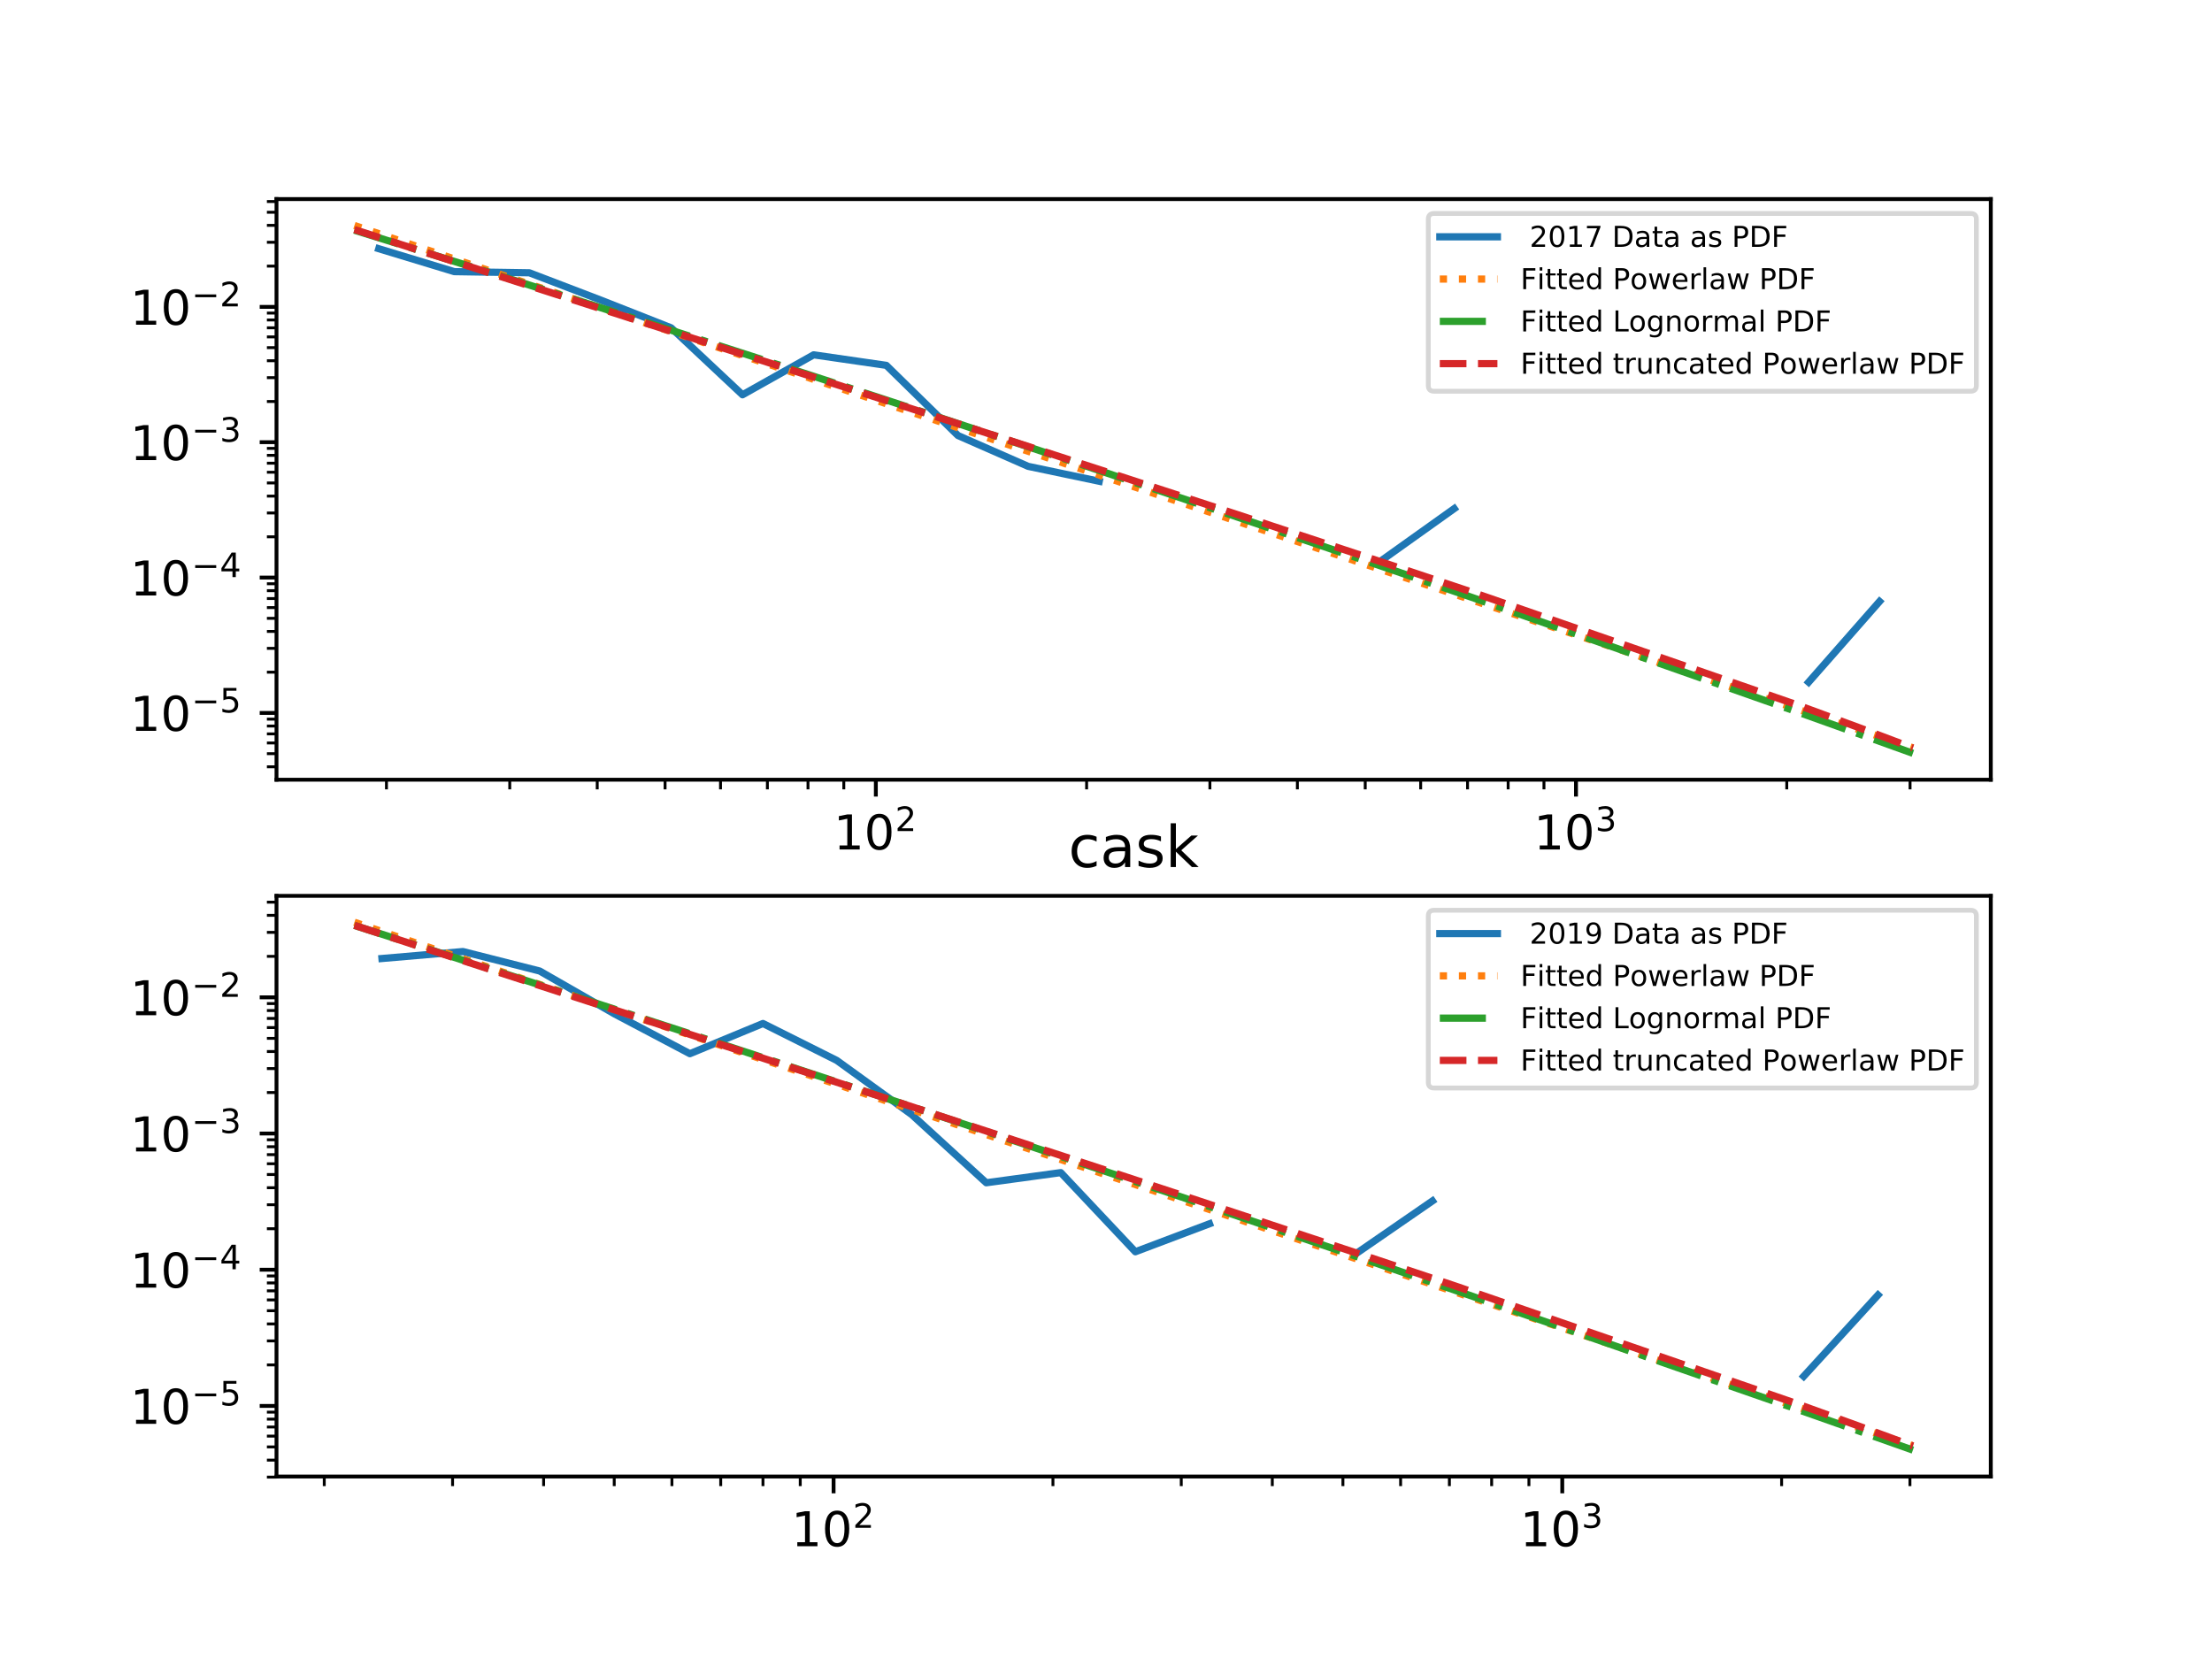 <?xml version="1.0" encoding="utf-8" standalone="no"?>
<!DOCTYPE svg PUBLIC "-//W3C//DTD SVG 1.1//EN"
  "http://www.w3.org/Graphics/SVG/1.1/DTD/svg11.dtd">
<!-- Created with matplotlib (https://matplotlib.org/) -->
<svg height="345.6pt" version="1.1" viewBox="0 0 460.8 345.6" width="460.8pt" xmlns="http://www.w3.org/2000/svg" xmlns:xlink="http://www.w3.org/1999/xlink">
 <defs>
  <style type="text/css">
*{stroke-linecap:butt;stroke-linejoin:round;}
  </style>
 </defs>
 <g id="figure_1">
  <g id="patch_1">
   <path d="M 0 345.6 
L 460.8 345.6 
L 460.8 0 
L 0 0 
z
" style="fill:#ffffff;"/>
  </g>
  <g id="axes_1">
   <g id="patch_2">
    <path d="M 57.6 162.432 
L 414.72 162.432 
L 414.72 41.472 
L 57.6 41.472 
z
" style="fill:#ffffff;"/>
   </g>
   <g id="matplotlib.axis_1">
    <g id="xtick_1">
     <g id="line2d_1">
      <defs>
       <path d="M 0 0 
L 0 3.5 
" id="mfae01faff4" style="stroke:#000000;stroke-width:0.8;"/>
      </defs>
      <g>
       <use style="stroke:#000000;stroke-width:0.8;" x="182.454" xlink:href="#mfae01faff4" y="162.432"/>
      </g>
     </g>
     <g id="text_1">
      <!-- $\mathdefault{10^{2}}$ -->
      <defs>
       <path d="M 12.406 8.297 
L 28.516 8.297 
L 28.516 63.922 
L 10.984 60.406 
L 10.984 69.391 
L 28.422 72.906 
L 38.281 72.906 
L 38.281 8.297 
L 54.391 8.297 
L 54.391 0 
L 12.406 0 
z
" id="DejaVuSans-49"/>
       <path d="M 31.781 66.406 
Q 24.172 66.406 20.328 58.906 
Q 16.5 51.422 16.5 36.375 
Q 16.5 21.391 20.328 13.891 
Q 24.172 6.391 31.781 6.391 
Q 39.453 6.391 43.281 13.891 
Q 47.125 21.391 47.125 36.375 
Q 47.125 51.422 43.281 58.906 
Q 39.453 66.406 31.781 66.406 
z
M 31.781 74.219 
Q 44.047 74.219 50.516 64.516 
Q 56.984 54.828 56.984 36.375 
Q 56.984 17.969 50.516 8.266 
Q 44.047 -1.422 31.781 -1.422 
Q 19.531 -1.422 13.062 8.266 
Q 6.594 17.969 6.594 36.375 
Q 6.594 54.828 13.062 64.516 
Q 19.531 74.219 31.781 74.219 
z
" id="DejaVuSans-48"/>
       <path d="M 19.188 8.297 
L 53.609 8.297 
L 53.609 0 
L 7.328 0 
L 7.328 8.297 
Q 12.938 14.109 22.625 23.891 
Q 32.328 33.688 34.812 36.531 
Q 39.547 41.844 41.422 45.531 
Q 43.312 49.219 43.312 52.781 
Q 43.312 58.594 39.234 62.25 
Q 35.156 65.922 28.609 65.922 
Q 23.969 65.922 18.812 64.312 
Q 13.672 62.703 7.812 59.422 
L 7.812 69.391 
Q 13.766 71.781 18.938 73 
Q 24.125 74.219 28.422 74.219 
Q 39.75 74.219 46.484 68.547 
Q 53.219 62.891 53.219 53.422 
Q 53.219 48.922 51.531 44.891 
Q 49.859 40.875 45.406 35.406 
Q 44.188 33.984 37.641 27.219 
Q 31.109 20.453 19.188 8.297 
z
" id="DejaVuSans-50"/>
      </defs>
      <g transform="translate(173.654 177.03)scale(0.1 -0.1)">
       <use transform="translate(0 0.766)" xlink:href="#DejaVuSans-49"/>
       <use transform="translate(63.623 0.766)" xlink:href="#DejaVuSans-48"/>
       <use transform="translate(128.203 39.047)scale(0.7)" xlink:href="#DejaVuSans-50"/>
      </g>
     </g>
    </g>
    <g id="xtick_2">
     <g id="line2d_2">
      <g>
       <use style="stroke:#000000;stroke-width:0.8;" x="328.309" xlink:href="#mfae01faff4" y="162.432"/>
      </g>
     </g>
     <g id="text_2">
      <!-- $\mathdefault{10^{3}}$ -->
      <defs>
       <path d="M 40.578 39.312 
Q 47.656 37.797 51.625 33 
Q 55.609 28.219 55.609 21.188 
Q 55.609 10.406 48.188 4.484 
Q 40.766 -1.422 27.094 -1.422 
Q 22.516 -1.422 17.656 -0.516 
Q 12.797 0.391 7.625 2.203 
L 7.625 11.719 
Q 11.719 9.328 16.594 8.109 
Q 21.484 6.891 26.812 6.891 
Q 36.078 6.891 40.938 10.547 
Q 45.797 14.203 45.797 21.188 
Q 45.797 27.641 41.281 31.266 
Q 36.766 34.906 28.719 34.906 
L 20.219 34.906 
L 20.219 43.016 
L 29.109 43.016 
Q 36.375 43.016 40.234 45.922 
Q 44.094 48.828 44.094 54.297 
Q 44.094 59.906 40.109 62.906 
Q 36.141 65.922 28.719 65.922 
Q 24.656 65.922 20.016 65.031 
Q 15.375 64.156 9.812 62.312 
L 9.812 71.094 
Q 15.438 72.656 20.344 73.438 
Q 25.25 74.219 29.594 74.219 
Q 40.828 74.219 47.359 69.109 
Q 53.906 64.016 53.906 55.328 
Q 53.906 49.266 50.438 45.094 
Q 46.969 40.922 40.578 39.312 
z
" id="DejaVuSans-51"/>
      </defs>
      <g transform="translate(319.509 177.03)scale(0.1 -0.1)">
       <use transform="translate(0 0.766)" xlink:href="#DejaVuSans-49"/>
       <use transform="translate(63.623 0.766)" xlink:href="#DejaVuSans-48"/>
       <use transform="translate(128.203 39.047)scale(0.7)" xlink:href="#DejaVuSans-51"/>
      </g>
     </g>
    </g>
    <g id="xtick_3">
     <g id="line2d_3">
      <defs>
       <path d="M 0 0 
L 0 2 
" id="m6ecb548b5f" style="stroke:#000000;stroke-width:0.6;"/>
      </defs>
      <g>
       <use style="stroke:#000000;stroke-width:0.6;" x="80.507" xlink:href="#m6ecb548b5f" y="162.432"/>
      </g>
     </g>
    </g>
    <g id="xtick_4">
     <g id="line2d_4">
      <g>
       <use style="stroke:#000000;stroke-width:0.6;" x="106.19" xlink:href="#m6ecb548b5f" y="162.432"/>
      </g>
     </g>
    </g>
    <g id="xtick_5">
     <g id="line2d_5">
      <g>
       <use style="stroke:#000000;stroke-width:0.6;" x="124.413" xlink:href="#m6ecb548b5f" y="162.432"/>
      </g>
     </g>
    </g>
    <g id="xtick_6">
     <g id="line2d_6">
      <g>
       <use style="stroke:#000000;stroke-width:0.6;" x="138.548" xlink:href="#m6ecb548b5f" y="162.432"/>
      </g>
     </g>
    </g>
    <g id="xtick_7">
     <g id="line2d_7">
      <g>
       <use style="stroke:#000000;stroke-width:0.6;" x="150.097" xlink:href="#m6ecb548b5f" y="162.432"/>
      </g>
     </g>
    </g>
    <g id="xtick_8">
     <g id="line2d_8">
      <g>
       <use style="stroke:#000000;stroke-width:0.6;" x="159.861" xlink:href="#m6ecb548b5f" y="162.432"/>
      </g>
     </g>
    </g>
    <g id="xtick_9">
     <g id="line2d_9">
      <g>
       <use style="stroke:#000000;stroke-width:0.6;" x="168.32" xlink:href="#m6ecb548b5f" y="162.432"/>
      </g>
     </g>
    </g>
    <g id="xtick_10">
     <g id="line2d_10">
      <g>
       <use style="stroke:#000000;stroke-width:0.6;" x="175.78" xlink:href="#m6ecb548b5f" y="162.432"/>
      </g>
     </g>
    </g>
    <g id="xtick_11">
     <g id="line2d_11">
      <g>
       <use style="stroke:#000000;stroke-width:0.6;" x="226.361" xlink:href="#m6ecb548b5f" y="162.432"/>
      </g>
     </g>
    </g>
    <g id="xtick_12">
     <g id="line2d_12">
      <g>
       <use style="stroke:#000000;stroke-width:0.6;" x="252.045" xlink:href="#m6ecb548b5f" y="162.432"/>
      </g>
     </g>
    </g>
    <g id="xtick_13">
     <g id="line2d_13">
      <g>
       <use style="stroke:#000000;stroke-width:0.6;" x="270.267" xlink:href="#m6ecb548b5f" y="162.432"/>
      </g>
     </g>
    </g>
    <g id="xtick_14">
     <g id="line2d_14">
      <g>
       <use style="stroke:#000000;stroke-width:0.6;" x="284.402" xlink:href="#m6ecb548b5f" y="162.432"/>
      </g>
     </g>
    </g>
    <g id="xtick_15">
     <g id="line2d_15">
      <g>
       <use style="stroke:#000000;stroke-width:0.6;" x="295.951" xlink:href="#m6ecb548b5f" y="162.432"/>
      </g>
     </g>
    </g>
    <g id="xtick_16">
     <g id="line2d_16">
      <g>
       <use style="stroke:#000000;stroke-width:0.6;" x="305.716" xlink:href="#m6ecb548b5f" y="162.432"/>
      </g>
     </g>
    </g>
    <g id="xtick_17">
     <g id="line2d_17">
      <g>
       <use style="stroke:#000000;stroke-width:0.6;" x="314.174" xlink:href="#m6ecb548b5f" y="162.432"/>
      </g>
     </g>
    </g>
    <g id="xtick_18">
     <g id="line2d_18">
      <g>
       <use style="stroke:#000000;stroke-width:0.6;" x="321.635" xlink:href="#m6ecb548b5f" y="162.432"/>
      </g>
     </g>
    </g>
    <g id="xtick_19">
     <g id="line2d_19">
      <g>
       <use style="stroke:#000000;stroke-width:0.6;" x="372.215" xlink:href="#m6ecb548b5f" y="162.432"/>
      </g>
     </g>
    </g>
    <g id="xtick_20">
     <g id="line2d_20">
      <g>
       <use style="stroke:#000000;stroke-width:0.6;" x="397.899" xlink:href="#m6ecb548b5f" y="162.432"/>
      </g>
     </g>
    </g>
   </g>
   <g id="matplotlib.axis_2">
    <g id="ytick_1">
     <g id="line2d_21">
      <defs>
       <path d="M 0 0 
L -3.5 0 
" id="m8b4ed5b80d" style="stroke:#000000;stroke-width:0.8;"/>
      </defs>
      <g>
       <use style="stroke:#000000;stroke-width:0.8;" x="57.6" xlink:href="#m8b4ed5b80d" y="148.515"/>
      </g>
     </g>
     <g id="text_3">
      <!-- $\mathdefault{10^{-5}}$ -->
      <defs>
       <path d="M 10.594 35.5 
L 73.188 35.5 
L 73.188 27.203 
L 10.594 27.203 
z
" id="DejaVuSans-8722"/>
       <path d="M 10.797 72.906 
L 49.516 72.906 
L 49.516 64.594 
L 19.828 64.594 
L 19.828 46.734 
Q 21.969 47.469 24.109 47.828 
Q 26.266 48.188 28.422 48.188 
Q 40.625 48.188 47.75 41.5 
Q 54.891 34.812 54.891 23.391 
Q 54.891 11.625 47.562 5.094 
Q 40.234 -1.422 26.906 -1.422 
Q 22.312 -1.422 17.547 -0.641 
Q 12.797 0.141 7.719 1.703 
L 7.719 11.625 
Q 12.109 9.234 16.797 8.062 
Q 21.484 6.891 26.703 6.891 
Q 35.156 6.891 40.078 11.328 
Q 45.016 15.766 45.016 23.391 
Q 45.016 31 40.078 35.438 
Q 35.156 39.891 26.703 39.891 
Q 22.75 39.891 18.812 39.016 
Q 14.891 38.141 10.797 36.281 
z
" id="DejaVuSans-53"/>
      </defs>
      <g transform="translate(27.1 152.314)scale(0.1 -0.1)">
       <use transform="translate(0 0.684)" xlink:href="#DejaVuSans-49"/>
       <use transform="translate(63.623 0.684)" xlink:href="#DejaVuSans-48"/>
       <use transform="translate(128.203 38.966)scale(0.7)" xlink:href="#DejaVuSans-8722"/>
       <use transform="translate(186.855 38.966)scale(0.7)" xlink:href="#DejaVuSans-53"/>
      </g>
     </g>
    </g>
    <g id="ytick_2">
     <g id="line2d_22">
      <g>
       <use style="stroke:#000000;stroke-width:0.8;" x="57.6" xlink:href="#m8b4ed5b80d" y="120.318"/>
      </g>
     </g>
     <g id="text_4">
      <!-- $\mathdefault{10^{-4}}$ -->
      <defs>
       <path d="M 37.797 64.312 
L 12.891 25.391 
L 37.797 25.391 
z
M 35.203 72.906 
L 47.609 72.906 
L 47.609 25.391 
L 58.016 25.391 
L 58.016 17.188 
L 47.609 17.188 
L 47.609 0 
L 37.797 0 
L 37.797 17.188 
L 4.891 17.188 
L 4.891 26.703 
z
" id="DejaVuSans-52"/>
      </defs>
      <g transform="translate(27.1 124.118)scale(0.1 -0.1)">
       <use transform="translate(0 0.684)" xlink:href="#DejaVuSans-49"/>
       <use transform="translate(63.623 0.684)" xlink:href="#DejaVuSans-48"/>
       <use transform="translate(128.203 38.966)scale(0.7)" xlink:href="#DejaVuSans-8722"/>
       <use transform="translate(186.855 38.966)scale(0.7)" xlink:href="#DejaVuSans-52"/>
      </g>
     </g>
    </g>
    <g id="ytick_3">
     <g id="line2d_23">
      <g>
       <use style="stroke:#000000;stroke-width:0.8;" x="57.6" xlink:href="#m8b4ed5b80d" y="92.122"/>
      </g>
     </g>
     <g id="text_5">
      <!-- $\mathdefault{10^{-3}}$ -->
      <g transform="translate(27.1 95.921)scale(0.1 -0.1)">
       <use transform="translate(0 0.766)" xlink:href="#DejaVuSans-49"/>
       <use transform="translate(63.623 0.766)" xlink:href="#DejaVuSans-48"/>
       <use transform="translate(128.203 39.047)scale(0.7)" xlink:href="#DejaVuSans-8722"/>
       <use transform="translate(186.855 39.047)scale(0.7)" xlink:href="#DejaVuSans-51"/>
      </g>
     </g>
    </g>
    <g id="ytick_4">
     <g id="line2d_24">
      <g>
       <use style="stroke:#000000;stroke-width:0.8;" x="57.6" xlink:href="#m8b4ed5b80d" y="63.926"/>
      </g>
     </g>
     <g id="text_6">
      <!-- $\mathdefault{10^{-2}}$ -->
      <g transform="translate(27.1 67.725)scale(0.1 -0.1)">
       <use transform="translate(0 0.766)" xlink:href="#DejaVuSans-49"/>
       <use transform="translate(63.623 0.766)" xlink:href="#DejaVuSans-48"/>
       <use transform="translate(128.203 39.047)scale(0.7)" xlink:href="#DejaVuSans-8722"/>
       <use transform="translate(186.855 39.047)scale(0.7)" xlink:href="#DejaVuSans-50"/>
      </g>
     </g>
    </g>
    <g id="ytick_5">
     <g id="line2d_25">
      <defs>
       <path d="M 0 0 
L -2 0 
" id="m3f9bc99bbc" style="stroke:#000000;stroke-width:0.6;"/>
      </defs>
      <g>
       <use style="stroke:#000000;stroke-width:0.6;" x="57.6" xlink:href="#m3f9bc99bbc" y="159.735"/>
      </g>
     </g>
    </g>
    <g id="ytick_6">
     <g id="line2d_26">
      <g>
       <use style="stroke:#000000;stroke-width:0.6;" x="57.6" xlink:href="#m3f9bc99bbc" y="157.003"/>
      </g>
     </g>
    </g>
    <g id="ytick_7">
     <g id="line2d_27">
      <g>
       <use style="stroke:#000000;stroke-width:0.6;" x="57.6" xlink:href="#m3f9bc99bbc" y="154.77"/>
      </g>
     </g>
    </g>
    <g id="ytick_8">
     <g id="line2d_28">
      <g>
       <use style="stroke:#000000;stroke-width:0.6;" x="57.6" xlink:href="#m3f9bc99bbc" y="152.883"/>
      </g>
     </g>
    </g>
    <g id="ytick_9">
     <g id="line2d_29">
      <g>
       <use style="stroke:#000000;stroke-width:0.6;" x="57.6" xlink:href="#m3f9bc99bbc" y="151.247"/>
      </g>
     </g>
    </g>
    <g id="ytick_10">
     <g id="line2d_30">
      <g>
       <use style="stroke:#000000;stroke-width:0.6;" x="57.6" xlink:href="#m3f9bc99bbc" y="149.805"/>
      </g>
     </g>
    </g>
    <g id="ytick_11">
     <g id="line2d_31">
      <g>
       <use style="stroke:#000000;stroke-width:0.6;" x="57.6" xlink:href="#m3f9bc99bbc" y="140.027"/>
      </g>
     </g>
    </g>
    <g id="ytick_12">
     <g id="line2d_32">
      <g>
       <use style="stroke:#000000;stroke-width:0.6;" x="57.6" xlink:href="#m3f9bc99bbc" y="135.062"/>
      </g>
     </g>
    </g>
    <g id="ytick_13">
     <g id="line2d_33">
      <g>
       <use style="stroke:#000000;stroke-width:0.6;" x="57.6" xlink:href="#m3f9bc99bbc" y="131.539"/>
      </g>
     </g>
    </g>
    <g id="ytick_14">
     <g id="line2d_34">
      <g>
       <use style="stroke:#000000;stroke-width:0.6;" x="57.6" xlink:href="#m3f9bc99bbc" y="128.806"/>
      </g>
     </g>
    </g>
    <g id="ytick_15">
     <g id="line2d_35">
      <g>
       <use style="stroke:#000000;stroke-width:0.6;" x="57.6" xlink:href="#m3f9bc99bbc" y="126.574"/>
      </g>
     </g>
    </g>
    <g id="ytick_16">
     <g id="line2d_36">
      <g>
       <use style="stroke:#000000;stroke-width:0.6;" x="57.6" xlink:href="#m3f9bc99bbc" y="124.686"/>
      </g>
     </g>
    </g>
    <g id="ytick_17">
     <g id="line2d_37">
      <g>
       <use style="stroke:#000000;stroke-width:0.6;" x="57.6" xlink:href="#m3f9bc99bbc" y="123.051"/>
      </g>
     </g>
    </g>
    <g id="ytick_18">
     <g id="line2d_38">
      <g>
       <use style="stroke:#000000;stroke-width:0.6;" x="57.6" xlink:href="#m3f9bc99bbc" y="121.609"/>
      </g>
     </g>
    </g>
    <g id="ytick_19">
     <g id="line2d_39">
      <g>
       <use style="stroke:#000000;stroke-width:0.6;" x="57.6" xlink:href="#m3f9bc99bbc" y="111.831"/>
      </g>
     </g>
    </g>
    <g id="ytick_20">
     <g id="line2d_40">
      <g>
       <use style="stroke:#000000;stroke-width:0.6;" x="57.6" xlink:href="#m3f9bc99bbc" y="106.865"/>
      </g>
     </g>
    </g>
    <g id="ytick_21">
     <g id="line2d_41">
      <g>
       <use style="stroke:#000000;stroke-width:0.6;" x="57.6" xlink:href="#m3f9bc99bbc" y="103.343"/>
      </g>
     </g>
    </g>
    <g id="ytick_22">
     <g id="line2d_42">
      <g>
       <use style="stroke:#000000;stroke-width:0.6;" x="57.6" xlink:href="#m3f9bc99bbc" y="100.61"/>
      </g>
     </g>
    </g>
    <g id="ytick_23">
     <g id="line2d_43">
      <g>
       <use style="stroke:#000000;stroke-width:0.6;" x="57.6" xlink:href="#m3f9bc99bbc" y="98.377"/>
      </g>
     </g>
    </g>
    <g id="ytick_24">
     <g id="line2d_44">
      <g>
       <use style="stroke:#000000;stroke-width:0.6;" x="57.6" xlink:href="#m3f9bc99bbc" y="96.49"/>
      </g>
     </g>
    </g>
    <g id="ytick_25">
     <g id="line2d_45">
      <g>
       <use style="stroke:#000000;stroke-width:0.6;" x="57.6" xlink:href="#m3f9bc99bbc" y="94.855"/>
      </g>
     </g>
    </g>
    <g id="ytick_26">
     <g id="line2d_46">
      <g>
       <use style="stroke:#000000;stroke-width:0.6;" x="57.6" xlink:href="#m3f9bc99bbc" y="93.412"/>
      </g>
     </g>
    </g>
    <g id="ytick_27">
     <g id="line2d_47">
      <g>
       <use style="stroke:#000000;stroke-width:0.6;" x="57.6" xlink:href="#m3f9bc99bbc" y="83.634"/>
      </g>
     </g>
    </g>
    <g id="ytick_28">
     <g id="line2d_48">
      <g>
       <use style="stroke:#000000;stroke-width:0.6;" x="57.6" xlink:href="#m3f9bc99bbc" y="78.669"/>
      </g>
     </g>
    </g>
    <g id="ytick_29">
     <g id="line2d_49">
      <g>
       <use style="stroke:#000000;stroke-width:0.6;" x="57.6" xlink:href="#m3f9bc99bbc" y="75.146"/>
      </g>
     </g>
    </g>
    <g id="ytick_30">
     <g id="line2d_50">
      <g>
       <use style="stroke:#000000;stroke-width:0.6;" x="57.6" xlink:href="#m3f9bc99bbc" y="72.414"/>
      </g>
     </g>
    </g>
    <g id="ytick_31">
     <g id="line2d_51">
      <g>
       <use style="stroke:#000000;stroke-width:0.6;" x="57.6" xlink:href="#m3f9bc99bbc" y="70.181"/>
      </g>
     </g>
    </g>
    <g id="ytick_32">
     <g id="line2d_52">
      <g>
       <use style="stroke:#000000;stroke-width:0.6;" x="57.6" xlink:href="#m3f9bc99bbc" y="68.293"/>
      </g>
     </g>
    </g>
    <g id="ytick_33">
     <g id="line2d_53">
      <g>
       <use style="stroke:#000000;stroke-width:0.6;" x="57.6" xlink:href="#m3f9bc99bbc" y="66.658"/>
      </g>
     </g>
    </g>
    <g id="ytick_34">
     <g id="line2d_54">
      <g>
       <use style="stroke:#000000;stroke-width:0.6;" x="57.6" xlink:href="#m3f9bc99bbc" y="65.216"/>
      </g>
     </g>
    </g>
    <g id="ytick_35">
     <g id="line2d_55">
      <g>
       <use style="stroke:#000000;stroke-width:0.6;" x="57.6" xlink:href="#m3f9bc99bbc" y="55.438"/>
      </g>
     </g>
    </g>
    <g id="ytick_36">
     <g id="line2d_56">
      <g>
       <use style="stroke:#000000;stroke-width:0.6;" x="57.6" xlink:href="#m3f9bc99bbc" y="50.473"/>
      </g>
     </g>
    </g>
    <g id="ytick_37">
     <g id="line2d_57">
      <g>
       <use style="stroke:#000000;stroke-width:0.6;" x="57.6" xlink:href="#m3f9bc99bbc" y="46.95"/>
      </g>
     </g>
    </g>
    <g id="ytick_38">
     <g id="line2d_58">
      <g>
       <use style="stroke:#000000;stroke-width:0.6;" x="57.6" xlink:href="#m3f9bc99bbc" y="44.217"/>
      </g>
     </g>
    </g>
    <g id="ytick_39">
     <g id="line2d_59">
      <g>
       <use style="stroke:#000000;stroke-width:0.6;" x="57.6" xlink:href="#m3f9bc99bbc" y="41.985"/>
      </g>
     </g>
    </g>
   </g>
   <g id="line2d_60">
    <path clip-path="url(#p556bc0ff9f)" d="M 78.903 51.812 
L 94.641 56.588 
L 110.278 56.826 
L 125.2 62.533 
L 139.802 68.288 
L 154.678 82.241 
L 169.496 73.916 
L 184.634 76.109 
L 199.559 90.729 
L 214.175 97.147 
L 228.997 100.26 
M 258.655 110.918 
M 288.153 116.496 
L 302.941 105.953 
M 376.767 142.108 
L 391.541 125.298 
" style="fill:none;stroke:#1f77b4;stroke-linecap:square;stroke-width:1.5;"/>
   </g>
   <g id="line2d_61">
    <path clip-path="url(#p556bc0ff9f)" d="M 73.833 46.97 
L 77.258 48.118 
L 80.507 49.207 
L 83.597 50.243 
L 86.544 51.23 
L 89.36 52.174 
L 92.056 53.078 
L 97.126 54.777 
L 99.516 55.578 
L 101.82 56.35 
L 104.043 57.095 
L 106.19 57.815 
L 110.278 59.185 
L 112.228 59.838 
L 114.119 60.472 
L 115.955 61.088 
L 117.739 61.686 
L 119.475 62.267 
L 121.164 62.833 
L 125.977 64.447 
L 127.504 64.958 
L 128.994 65.458 
L 131.874 66.423 
L 133.266 66.89 
L 135.962 67.793 
L 137.268 68.231 
L 138.548 68.66 
L 139.802 69.08 
L 141.032 69.492 
L 143.423 70.294 
L 153.187 73.566 
L 154.185 73.901 
L 155.167 74.23 
L 165.071 77.549 
L 165.899 77.826 
L 167.523 78.371 
L 169.107 78.902 
L 171.41 79.674 
L 173.633 80.419 
L 177.173 81.605 
L 177.857 81.835 
L 183.085 83.586 
L 183.709 83.796 
L 184.939 84.208 
L 185.545 84.411 
L 187.329 85.009 
L 190.196 85.97 
L 194.003 87.246 
L 196.589 88.113 
L 197.094 88.282 
L 200.993 89.589 
L 213.013 93.617 
L 218.263 95.377 
L 220.734 96.205 
L 228.54 98.821 
L 230.647 99.527 
L 235.762 101.242 
L 251.408 106.485 
L 252.045 106.699 
L 289.628 119.295 
L 293.804 120.694 
L 304.343 124.227 
L 304.804 124.381 
L 304.987 124.443 
L 307.147 125.166 
L 307.236 125.196 
L 374.547 147.756 
L 387.926 152.24 
L 388.074 152.29 
L 388.222 152.339 
L 398.487 155.78 
" style="fill:none;stroke:#ff7f0e;stroke-dasharray:1.5,2.475;stroke-dashoffset:0;stroke-width:1.5;"/>
   </g>
   <g id="line2d_62">
    <path clip-path="url(#p556bc0ff9f)" d="M 73.833 47.957 
L 77.258 49.023 
L 80.507 50.035 
L 83.597 50.999 
L 86.544 51.92 
L 89.36 52.801 
L 92.056 53.646 
L 97.126 55.238 
L 99.516 55.989 
L 101.82 56.715 
L 104.043 57.415 
L 106.19 58.093 
L 110.278 59.385 
L 112.228 60.002 
L 114.119 60.6 
L 115.955 61.183 
L 117.739 61.749 
L 119.475 62.3 
L 121.164 62.837 
L 125.977 64.369 
L 127.504 64.856 
L 128.994 65.331 
L 131.874 66.251 
L 133.266 66.696 
L 135.962 67.559 
L 137.268 67.977 
L 138.548 68.387 
L 139.802 68.79 
L 141.032 69.184 
L 143.423 69.952 
L 153.187 73.098 
L 154.185 73.42 
L 155.167 73.737 
L 165.071 76.945 
L 165.899 77.214 
L 167.523 77.742 
L 169.107 78.257 
L 171.41 79.007 
L 173.633 79.731 
L 177.173 80.886 
L 177.857 81.11 
L 183.085 82.819 
L 183.709 83.024 
L 184.939 83.427 
L 185.545 83.625 
L 187.329 84.211 
L 190.196 85.152 
L 194.003 86.404 
L 196.589 87.256 
L 197.094 87.422 
L 200.993 88.708 
L 213.013 92.689 
L 218.263 94.435 
L 220.734 95.257 
L 228.54 97.864 
L 230.647 98.569 
L 235.762 100.283 
L 251.408 105.553 
L 252.045 105.768 
L 289.628 118.584 
L 293.804 120.021 
L 304.343 123.661 
L 304.804 123.821 
L 304.987 123.884 
L 307.147 124.632 
L 307.236 124.663 
L 374.547 148.343 
L 387.926 153.133 
L 388.074 153.186 
L 388.222 153.24 
L 398.487 156.934 
" style="fill:none;stroke:#2ca02c;stroke-dasharray:9.6,2.4,1.5,2.4;stroke-dashoffset:0;stroke-width:1.5;"/>
   </g>
   <g id="line2d_63">
    <path clip-path="url(#p556bc0ff9f)" d="M 73.833 47.825 
L 77.258 48.924 
L 80.507 49.967 
L 83.597 50.959 
L 86.544 51.904 
L 89.36 52.808 
L 92.056 53.673 
L 97.126 55.301 
L 99.516 56.069 
L 101.82 56.808 
L 104.043 57.522 
L 106.19 58.212 
L 110.278 59.525 
L 112.228 60.151 
L 114.119 60.758 
L 115.955 61.348 
L 117.739 61.921 
L 119.475 62.479 
L 121.164 63.021 
L 125.977 64.568 
L 127.504 65.059 
L 128.994 65.538 
L 131.874 66.463 
L 133.266 66.911 
L 135.962 67.778 
L 137.268 68.197 
L 138.548 68.609 
L 139.802 69.012 
L 141.032 69.408 
L 143.423 70.177 
L 153.187 73.318 
L 154.185 73.639 
L 155.167 73.955 
L 165.071 77.144 
L 165.899 77.41 
L 167.523 77.934 
L 169.107 78.444 
L 171.41 79.186 
L 173.633 79.903 
L 177.173 81.044 
L 177.857 81.264 
L 183.085 82.95 
L 183.709 83.152 
L 184.939 83.548 
L 185.545 83.744 
L 187.329 84.32 
L 190.196 85.245 
L 194.003 86.475 
L 196.589 87.31 
L 197.094 87.473 
L 200.993 88.733 
L 213.013 92.622 
L 218.263 94.324 
L 220.734 95.125 
L 228.54 97.658 
L 230.647 98.342 
L 235.762 100.006 
L 251.408 105.105 
L 252.045 105.313 
L 289.628 117.677 
L 293.804 119.064 
L 304.343 122.579 
L 304.804 122.733 
L 304.987 122.795 
L 307.147 123.518 
L 307.236 123.548 
L 374.547 146.899 
L 387.926 151.825 
L 388.074 151.88 
L 388.222 151.936 
L 398.487 155.818 
" style="fill:none;stroke:#d62728;stroke-dasharray:5.55,2.4;stroke-dashoffset:0;stroke-width:1.5;"/>
   </g>
   <g id="patch_3">
    <path d="M 57.6 162.432 
L 57.6 41.472 
" style="fill:none;stroke:#000000;stroke-linecap:square;stroke-linejoin:miter;stroke-width:0.8;"/>
   </g>
   <g id="patch_4">
    <path d="M 414.72 162.432 
L 414.72 41.472 
" style="fill:none;stroke:#000000;stroke-linecap:square;stroke-linejoin:miter;stroke-width:0.8;"/>
   </g>
   <g id="patch_5">
    <path d="M 57.6 162.432 
L 414.72 162.432 
" style="fill:none;stroke:#000000;stroke-linecap:square;stroke-linejoin:miter;stroke-width:0.8;"/>
   </g>
   <g id="patch_6">
    <path d="M 57.6 41.472 
L 414.72 41.472 
" style="fill:none;stroke:#000000;stroke-linecap:square;stroke-linejoin:miter;stroke-width:0.8;"/>
   </g>
   <g id="legend_1">
    <g id="patch_7">
     <path d="M 298.739 81.499 
L 410.52 81.499 
Q 411.72 81.499 411.72 80.299 
L 411.72 45.672 
Q 411.72 44.472 410.52 44.472 
L 298.739 44.472 
Q 297.539 44.472 297.539 45.672 
L 297.539 80.299 
Q 297.539 81.499 298.739 81.499 
z
" style="fill:#ffffff;opacity:0.8;stroke:#cccccc;stroke-linejoin:miter;"/>
    </g>
    <g id="line2d_64">
     <path d="M 299.939 49.331 
L 311.939 49.331 
" style="fill:none;stroke:#1f77b4;stroke-linecap:square;stroke-width:1.5;"/>
    </g>
    <g id="line2d_65"/>
    <g id="text_7">
     <!--  2017 Data as PDF -->
     <defs>
      <path id="DejaVuSans-32"/>
      <path d="M 8.203 72.906 
L 55.078 72.906 
L 55.078 68.703 
L 28.609 0 
L 18.312 0 
L 43.219 64.594 
L 8.203 64.594 
z
" id="DejaVuSans-55"/>
      <path d="M 19.672 64.797 
L 19.672 8.109 
L 31.594 8.109 
Q 46.688 8.109 53.688 14.938 
Q 60.688 21.781 60.688 36.531 
Q 60.688 51.172 53.688 57.984 
Q 46.688 64.797 31.594 64.797 
z
M 9.812 72.906 
L 30.078 72.906 
Q 51.266 72.906 61.172 64.094 
Q 71.094 55.281 71.094 36.531 
Q 71.094 17.672 61.125 8.828 
Q 51.172 0 30.078 0 
L 9.812 0 
z
" id="DejaVuSans-68"/>
      <path d="M 34.281 27.484 
Q 23.391 27.484 19.188 25 
Q 14.984 22.516 14.984 16.5 
Q 14.984 11.719 18.141 8.906 
Q 21.297 6.109 26.703 6.109 
Q 34.188 6.109 38.703 11.406 
Q 43.219 16.703 43.219 25.484 
L 43.219 27.484 
z
M 52.203 31.203 
L 52.203 0 
L 43.219 0 
L 43.219 8.297 
Q 40.141 3.328 35.547 0.953 
Q 30.953 -1.422 24.312 -1.422 
Q 15.922 -1.422 10.953 3.297 
Q 6 8.016 6 15.922 
Q 6 25.141 12.172 29.828 
Q 18.359 34.516 30.609 34.516 
L 43.219 34.516 
L 43.219 35.406 
Q 43.219 41.609 39.141 45 
Q 35.062 48.391 27.688 48.391 
Q 23 48.391 18.547 47.266 
Q 14.109 46.141 10.016 43.891 
L 10.016 52.203 
Q 14.938 54.109 19.578 55.047 
Q 24.219 56 28.609 56 
Q 40.484 56 46.344 49.844 
Q 52.203 43.703 52.203 31.203 
z
" id="DejaVuSans-97"/>
      <path d="M 18.312 70.219 
L 18.312 54.688 
L 36.812 54.688 
L 36.812 47.703 
L 18.312 47.703 
L 18.312 18.016 
Q 18.312 11.328 20.141 9.422 
Q 21.969 7.516 27.594 7.516 
L 36.812 7.516 
L 36.812 0 
L 27.594 0 
Q 17.188 0 13.234 3.875 
Q 9.281 7.766 9.281 18.016 
L 9.281 47.703 
L 2.688 47.703 
L 2.688 54.688 
L 9.281 54.688 
L 9.281 70.219 
z
" id="DejaVuSans-116"/>
      <path d="M 44.281 53.078 
L 44.281 44.578 
Q 40.484 46.531 36.375 47.5 
Q 32.281 48.484 27.875 48.484 
Q 21.188 48.484 17.844 46.438 
Q 14.5 44.391 14.5 40.281 
Q 14.5 37.156 16.891 35.375 
Q 19.281 33.594 26.516 31.984 
L 29.594 31.297 
Q 39.156 29.25 43.188 25.516 
Q 47.219 21.781 47.219 15.094 
Q 47.219 7.469 41.188 3.016 
Q 35.156 -1.422 24.609 -1.422 
Q 20.219 -1.422 15.453 -0.562 
Q 10.688 0.297 5.422 2 
L 5.422 11.281 
Q 10.406 8.688 15.234 7.391 
Q 20.062 6.109 24.812 6.109 
Q 31.156 6.109 34.562 8.281 
Q 37.984 10.453 37.984 14.406 
Q 37.984 18.062 35.516 20.016 
Q 33.062 21.969 24.703 23.781 
L 21.578 24.516 
Q 13.234 26.266 9.516 29.906 
Q 5.812 33.547 5.812 39.891 
Q 5.812 47.609 11.281 51.797 
Q 16.75 56 26.812 56 
Q 31.781 56 36.172 55.266 
Q 40.578 54.547 44.281 53.078 
z
" id="DejaVuSans-115"/>
      <path d="M 19.672 64.797 
L 19.672 37.406 
L 32.078 37.406 
Q 38.969 37.406 42.719 40.969 
Q 46.484 44.531 46.484 51.125 
Q 46.484 57.672 42.719 61.234 
Q 38.969 64.797 32.078 64.797 
z
M 9.812 72.906 
L 32.078 72.906 
Q 44.344 72.906 50.609 67.359 
Q 56.891 61.812 56.891 51.125 
Q 56.891 40.328 50.609 34.812 
Q 44.344 29.297 32.078 29.297 
L 19.672 29.297 
L 19.672 0 
L 9.812 0 
z
" id="DejaVuSans-80"/>
      <path d="M 9.812 72.906 
L 51.703 72.906 
L 51.703 64.594 
L 19.672 64.594 
L 19.672 43.109 
L 48.578 43.109 
L 48.578 34.812 
L 19.672 34.812 
L 19.672 0 
L 9.812 0 
z
" id="DejaVuSans-70"/>
     </defs>
     <g transform="translate(316.739 51.431)scale(0.06 -0.06)">
      <use xlink:href="#DejaVuSans-32"/>
      <use x="31.787" xlink:href="#DejaVuSans-50"/>
      <use x="95.41" xlink:href="#DejaVuSans-48"/>
      <use x="159.033" xlink:href="#DejaVuSans-49"/>
      <use x="222.656" xlink:href="#DejaVuSans-55"/>
      <use x="286.279" xlink:href="#DejaVuSans-32"/>
      <use x="318.066" xlink:href="#DejaVuSans-68"/>
      <use x="395.068" xlink:href="#DejaVuSans-97"/>
      <use x="456.348" xlink:href="#DejaVuSans-116"/>
      <use x="495.557" xlink:href="#DejaVuSans-97"/>
      <use x="556.836" xlink:href="#DejaVuSans-32"/>
      <use x="588.623" xlink:href="#DejaVuSans-97"/>
      <use x="649.902" xlink:href="#DejaVuSans-115"/>
      <use x="702.002" xlink:href="#DejaVuSans-32"/>
      <use x="733.789" xlink:href="#DejaVuSans-80"/>
      <use x="794.092" xlink:href="#DejaVuSans-68"/>
      <use x="871.094" xlink:href="#DejaVuSans-70"/>
     </g>
    </g>
    <g id="line2d_66">
     <path d="M 299.939 58.138 
L 311.939 58.138 
" style="fill:none;stroke:#ff7f0e;stroke-dasharray:1.5,2.475;stroke-dashoffset:0;stroke-width:1.5;"/>
    </g>
    <g id="line2d_67"/>
    <g id="text_8">
     <!-- Fitted Powerlaw PDF -->
     <defs>
      <path d="M 9.422 54.688 
L 18.406 54.688 
L 18.406 0 
L 9.422 0 
z
M 9.422 75.984 
L 18.406 75.984 
L 18.406 64.594 
L 9.422 64.594 
z
" id="DejaVuSans-105"/>
      <path d="M 56.203 29.594 
L 56.203 25.203 
L 14.891 25.203 
Q 15.484 15.922 20.484 11.062 
Q 25.484 6.203 34.422 6.203 
Q 39.594 6.203 44.453 7.469 
Q 49.312 8.734 54.109 11.281 
L 54.109 2.781 
Q 49.266 0.734 44.188 -0.344 
Q 39.109 -1.422 33.891 -1.422 
Q 20.797 -1.422 13.156 6.188 
Q 5.516 13.812 5.516 26.812 
Q 5.516 40.234 12.766 48.109 
Q 20.016 56 32.328 56 
Q 43.359 56 49.781 48.891 
Q 56.203 41.797 56.203 29.594 
z
M 47.219 32.234 
Q 47.125 39.594 43.094 43.984 
Q 39.062 48.391 32.422 48.391 
Q 24.906 48.391 20.391 44.141 
Q 15.875 39.891 15.188 32.172 
z
" id="DejaVuSans-101"/>
      <path d="M 45.406 46.391 
L 45.406 75.984 
L 54.391 75.984 
L 54.391 0 
L 45.406 0 
L 45.406 8.203 
Q 42.578 3.328 38.25 0.953 
Q 33.938 -1.422 27.875 -1.422 
Q 17.969 -1.422 11.734 6.484 
Q 5.516 14.406 5.516 27.297 
Q 5.516 40.188 11.734 48.094 
Q 17.969 56 27.875 56 
Q 33.938 56 38.25 53.625 
Q 42.578 51.266 45.406 46.391 
z
M 14.797 27.297 
Q 14.797 17.391 18.875 11.75 
Q 22.953 6.109 30.078 6.109 
Q 37.203 6.109 41.297 11.75 
Q 45.406 17.391 45.406 27.297 
Q 45.406 37.203 41.297 42.844 
Q 37.203 48.484 30.078 48.484 
Q 22.953 48.484 18.875 42.844 
Q 14.797 37.203 14.797 27.297 
z
" id="DejaVuSans-100"/>
      <path d="M 30.609 48.391 
Q 23.391 48.391 19.188 42.75 
Q 14.984 37.109 14.984 27.297 
Q 14.984 17.484 19.156 11.844 
Q 23.344 6.203 30.609 6.203 
Q 37.797 6.203 41.984 11.859 
Q 46.188 17.531 46.188 27.297 
Q 46.188 37.016 41.984 42.703 
Q 37.797 48.391 30.609 48.391 
z
M 30.609 56 
Q 42.328 56 49.016 48.375 
Q 55.719 40.766 55.719 27.297 
Q 55.719 13.875 49.016 6.219 
Q 42.328 -1.422 30.609 -1.422 
Q 18.844 -1.422 12.172 6.219 
Q 5.516 13.875 5.516 27.297 
Q 5.516 40.766 12.172 48.375 
Q 18.844 56 30.609 56 
z
" id="DejaVuSans-111"/>
      <path d="M 4.203 54.688 
L 13.188 54.688 
L 24.422 12.016 
L 35.594 54.688 
L 46.188 54.688 
L 57.422 12.016 
L 68.609 54.688 
L 77.594 54.688 
L 63.281 0 
L 52.688 0 
L 40.922 44.828 
L 29.109 0 
L 18.5 0 
z
" id="DejaVuSans-119"/>
      <path d="M 41.109 46.297 
Q 39.594 47.172 37.812 47.578 
Q 36.031 48 33.891 48 
Q 26.266 48 22.188 43.047 
Q 18.109 38.094 18.109 28.812 
L 18.109 0 
L 9.078 0 
L 9.078 54.688 
L 18.109 54.688 
L 18.109 46.188 
Q 20.953 51.172 25.484 53.578 
Q 30.031 56 36.531 56 
Q 37.453 56 38.578 55.875 
Q 39.703 55.766 41.062 55.516 
z
" id="DejaVuSans-114"/>
      <path d="M 9.422 75.984 
L 18.406 75.984 
L 18.406 0 
L 9.422 0 
z
" id="DejaVuSans-108"/>
     </defs>
     <g transform="translate(316.739 60.238)scale(0.06 -0.06)">
      <use xlink:href="#DejaVuSans-70"/>
      <use x="57.41" xlink:href="#DejaVuSans-105"/>
      <use x="85.193" xlink:href="#DejaVuSans-116"/>
      <use x="124.402" xlink:href="#DejaVuSans-116"/>
      <use x="163.611" xlink:href="#DejaVuSans-101"/>
      <use x="225.135" xlink:href="#DejaVuSans-100"/>
      <use x="288.611" xlink:href="#DejaVuSans-32"/>
      <use x="320.398" xlink:href="#DejaVuSans-80"/>
      <use x="380.654" xlink:href="#DejaVuSans-111"/>
      <use x="441.836" xlink:href="#DejaVuSans-119"/>
      <use x="523.623" xlink:href="#DejaVuSans-101"/>
      <use x="585.146" xlink:href="#DejaVuSans-114"/>
      <use x="626.26" xlink:href="#DejaVuSans-108"/>
      <use x="654.043" xlink:href="#DejaVuSans-97"/>
      <use x="715.322" xlink:href="#DejaVuSans-119"/>
      <use x="797.109" xlink:href="#DejaVuSans-32"/>
      <use x="828.896" xlink:href="#DejaVuSans-80"/>
      <use x="889.199" xlink:href="#DejaVuSans-68"/>
      <use x="966.201" xlink:href="#DejaVuSans-70"/>
     </g>
    </g>
    <g id="line2d_68">
     <path d="M 299.939 66.945 
L 311.939 66.945 
" style="fill:none;stroke:#2ca02c;stroke-dasharray:9.6,2.4,1.5,2.4;stroke-dashoffset:0;stroke-width:1.5;"/>
    </g>
    <g id="line2d_69"/>
    <g id="text_9">
     <!-- Fitted Lognormal PDF -->
     <defs>
      <path d="M 9.812 72.906 
L 19.672 72.906 
L 19.672 8.297 
L 55.172 8.297 
L 55.172 0 
L 9.812 0 
z
" id="DejaVuSans-76"/>
      <path d="M 45.406 27.984 
Q 45.406 37.75 41.375 43.109 
Q 37.359 48.484 30.078 48.484 
Q 22.859 48.484 18.828 43.109 
Q 14.797 37.75 14.797 27.984 
Q 14.797 18.266 18.828 12.891 
Q 22.859 7.516 30.078 7.516 
Q 37.359 7.516 41.375 12.891 
Q 45.406 18.266 45.406 27.984 
z
M 54.391 6.781 
Q 54.391 -7.172 48.188 -13.984 
Q 42 -20.797 29.203 -20.797 
Q 24.469 -20.797 20.266 -20.094 
Q 16.062 -19.391 12.109 -17.922 
L 12.109 -9.188 
Q 16.062 -11.328 19.922 -12.344 
Q 23.781 -13.375 27.781 -13.375 
Q 36.625 -13.375 41.016 -8.766 
Q 45.406 -4.156 45.406 5.172 
L 45.406 9.625 
Q 42.625 4.781 38.281 2.391 
Q 33.938 0 27.875 0 
Q 17.828 0 11.672 7.656 
Q 5.516 15.328 5.516 27.984 
Q 5.516 40.672 11.672 48.328 
Q 17.828 56 27.875 56 
Q 33.938 56 38.281 53.609 
Q 42.625 51.219 45.406 46.391 
L 45.406 54.688 
L 54.391 54.688 
z
" id="DejaVuSans-103"/>
      <path d="M 54.891 33.016 
L 54.891 0 
L 45.906 0 
L 45.906 32.719 
Q 45.906 40.484 42.875 44.328 
Q 39.844 48.188 33.797 48.188 
Q 26.516 48.188 22.312 43.547 
Q 18.109 38.922 18.109 30.906 
L 18.109 0 
L 9.078 0 
L 9.078 54.688 
L 18.109 54.688 
L 18.109 46.188 
Q 21.344 51.125 25.703 53.562 
Q 30.078 56 35.797 56 
Q 45.219 56 50.047 50.172 
Q 54.891 44.344 54.891 33.016 
z
" id="DejaVuSans-110"/>
      <path d="M 52 44.188 
Q 55.375 50.25 60.062 53.125 
Q 64.75 56 71.094 56 
Q 79.641 56 84.281 50.016 
Q 88.922 44.047 88.922 33.016 
L 88.922 0 
L 79.891 0 
L 79.891 32.719 
Q 79.891 40.578 77.094 44.375 
Q 74.312 48.188 68.609 48.188 
Q 61.625 48.188 57.562 43.547 
Q 53.516 38.922 53.516 30.906 
L 53.516 0 
L 44.484 0 
L 44.484 32.719 
Q 44.484 40.625 41.703 44.406 
Q 38.922 48.188 33.109 48.188 
Q 26.219 48.188 22.156 43.531 
Q 18.109 38.875 18.109 30.906 
L 18.109 0 
L 9.078 0 
L 9.078 54.688 
L 18.109 54.688 
L 18.109 46.188 
Q 21.188 51.219 25.484 53.609 
Q 29.781 56 35.688 56 
Q 41.656 56 45.828 52.969 
Q 50 49.953 52 44.188 
z
" id="DejaVuSans-109"/>
     </defs>
     <g transform="translate(316.739 69.045)scale(0.06 -0.06)">
      <use xlink:href="#DejaVuSans-70"/>
      <use x="57.41" xlink:href="#DejaVuSans-105"/>
      <use x="85.193" xlink:href="#DejaVuSans-116"/>
      <use x="124.402" xlink:href="#DejaVuSans-116"/>
      <use x="163.611" xlink:href="#DejaVuSans-101"/>
      <use x="225.135" xlink:href="#DejaVuSans-100"/>
      <use x="288.611" xlink:href="#DejaVuSans-32"/>
      <use x="320.398" xlink:href="#DejaVuSans-76"/>
      <use x="376.096" xlink:href="#DejaVuSans-111"/>
      <use x="437.277" xlink:href="#DejaVuSans-103"/>
      <use x="500.754" xlink:href="#DejaVuSans-110"/>
      <use x="564.133" xlink:href="#DejaVuSans-111"/>
      <use x="625.314" xlink:href="#DejaVuSans-114"/>
      <use x="666.412" xlink:href="#DejaVuSans-109"/>
      <use x="763.824" xlink:href="#DejaVuSans-97"/>
      <use x="825.104" xlink:href="#DejaVuSans-108"/>
      <use x="852.887" xlink:href="#DejaVuSans-32"/>
      <use x="884.674" xlink:href="#DejaVuSans-80"/>
      <use x="944.977" xlink:href="#DejaVuSans-68"/>
      <use x="1021.979" xlink:href="#DejaVuSans-70"/>
     </g>
    </g>
    <g id="line2d_70">
     <path d="M 299.939 75.752 
L 311.939 75.752 
" style="fill:none;stroke:#d62728;stroke-dasharray:5.55,2.4;stroke-dashoffset:0;stroke-width:1.5;"/>
    </g>
    <g id="line2d_71"/>
    <g id="text_10">
     <!-- Fitted truncated Powerlaw PDF -->
     <defs>
      <path d="M 8.5 21.578 
L 8.5 54.688 
L 17.484 54.688 
L 17.484 21.922 
Q 17.484 14.156 20.5 10.266 
Q 23.531 6.391 29.594 6.391 
Q 36.859 6.391 41.078 11.031 
Q 45.312 15.672 45.312 23.688 
L 45.312 54.688 
L 54.297 54.688 
L 54.297 0 
L 45.312 0 
L 45.312 8.406 
Q 42.047 3.422 37.719 1 
Q 33.406 -1.422 27.688 -1.422 
Q 18.266 -1.422 13.375 4.438 
Q 8.5 10.297 8.5 21.578 
z
M 31.109 56 
z
" id="DejaVuSans-117"/>
      <path d="M 48.781 52.594 
L 48.781 44.188 
Q 44.969 46.297 41.141 47.344 
Q 37.312 48.391 33.406 48.391 
Q 24.656 48.391 19.812 42.844 
Q 14.984 37.312 14.984 27.297 
Q 14.984 17.281 19.812 11.734 
Q 24.656 6.203 33.406 6.203 
Q 37.312 6.203 41.141 7.25 
Q 44.969 8.297 48.781 10.406 
L 48.781 2.094 
Q 45.016 0.344 40.984 -0.531 
Q 36.969 -1.422 32.422 -1.422 
Q 20.062 -1.422 12.781 6.344 
Q 5.516 14.109 5.516 27.297 
Q 5.516 40.672 12.859 48.328 
Q 20.219 56 33.016 56 
Q 37.156 56 41.109 55.141 
Q 45.062 54.297 48.781 52.594 
z
" id="DejaVuSans-99"/>
     </defs>
     <g transform="translate(316.739 77.852)scale(0.06 -0.06)">
      <use xlink:href="#DejaVuSans-70"/>
      <use x="57.41" xlink:href="#DejaVuSans-105"/>
      <use x="85.193" xlink:href="#DejaVuSans-116"/>
      <use x="124.402" xlink:href="#DejaVuSans-116"/>
      <use x="163.611" xlink:href="#DejaVuSans-101"/>
      <use x="225.135" xlink:href="#DejaVuSans-100"/>
      <use x="288.611" xlink:href="#DejaVuSans-32"/>
      <use x="320.398" xlink:href="#DejaVuSans-116"/>
      <use x="359.607" xlink:href="#DejaVuSans-114"/>
      <use x="400.721" xlink:href="#DejaVuSans-117"/>
      <use x="464.1" xlink:href="#DejaVuSans-110"/>
      <use x="527.479" xlink:href="#DejaVuSans-99"/>
      <use x="582.459" xlink:href="#DejaVuSans-97"/>
      <use x="643.738" xlink:href="#DejaVuSans-116"/>
      <use x="682.947" xlink:href="#DejaVuSans-101"/>
      <use x="744.471" xlink:href="#DejaVuSans-100"/>
      <use x="807.947" xlink:href="#DejaVuSans-32"/>
      <use x="839.734" xlink:href="#DejaVuSans-80"/>
      <use x="899.99" xlink:href="#DejaVuSans-111"/>
      <use x="961.172" xlink:href="#DejaVuSans-119"/>
      <use x="1042.959" xlink:href="#DejaVuSans-101"/>
      <use x="1104.482" xlink:href="#DejaVuSans-114"/>
      <use x="1145.596" xlink:href="#DejaVuSans-108"/>
      <use x="1173.379" xlink:href="#DejaVuSans-97"/>
      <use x="1234.658" xlink:href="#DejaVuSans-119"/>
      <use x="1316.445" xlink:href="#DejaVuSans-32"/>
      <use x="1348.232" xlink:href="#DejaVuSans-80"/>
      <use x="1408.535" xlink:href="#DejaVuSans-68"/>
      <use x="1485.537" xlink:href="#DejaVuSans-70"/>
     </g>
    </g>
   </g>
  </g>
  <g id="axes_2">
   <g id="patch_8">
    <path d="M 57.6 307.584 
L 414.72 307.584 
L 414.72 186.624 
L 57.6 186.624 
z
" style="fill:#ffffff;"/>
   </g>
   <g id="matplotlib.axis_3">
    <g id="xtick_21">
     <g id="line2d_72">
      <g>
       <use style="stroke:#000000;stroke-width:0.8;" x="173.651" xlink:href="#mfae01faff4" y="307.584"/>
      </g>
     </g>
     <g id="text_11">
      <!-- $\mathdefault{10^{2}}$ -->
      <g transform="translate(164.851 322.182)scale(0.1 -0.1)">
       <use transform="translate(0 0.766)" xlink:href="#DejaVuSans-49"/>
       <use transform="translate(63.623 0.766)" xlink:href="#DejaVuSans-48"/>
       <use transform="translate(128.203 39.047)scale(0.7)" xlink:href="#DejaVuSans-50"/>
      </g>
     </g>
    </g>
    <g id="xtick_22">
     <g id="line2d_73">
      <g>
       <use style="stroke:#000000;stroke-width:0.8;" x="325.449" xlink:href="#mfae01faff4" y="307.584"/>
      </g>
     </g>
     <g id="text_12">
      <!-- $\mathdefault{10^{3}}$ -->
      <g transform="translate(316.649 322.182)scale(0.1 -0.1)">
       <use transform="translate(0 0.766)" xlink:href="#DejaVuSans-49"/>
       <use transform="translate(63.623 0.766)" xlink:href="#DejaVuSans-48"/>
       <use transform="translate(128.203 39.047)scale(0.7)" xlink:href="#DejaVuSans-51"/>
      </g>
     </g>
    </g>
    <g id="xtick_23">
     <g id="line2d_74">
      <g>
       <use style="stroke:#000000;stroke-width:0.6;" x="67.549" xlink:href="#m6ecb548b5f" y="307.584"/>
      </g>
     </g>
    </g>
    <g id="xtick_24">
     <g id="line2d_75">
      <g>
       <use style="stroke:#000000;stroke-width:0.6;" x="94.28" xlink:href="#m6ecb548b5f" y="307.584"/>
      </g>
     </g>
    </g>
    <g id="xtick_25">
     <g id="line2d_76">
      <g>
       <use style="stroke:#000000;stroke-width:0.6;" x="113.245" xlink:href="#m6ecb548b5f" y="307.584"/>
      </g>
     </g>
    </g>
    <g id="xtick_26">
     <g id="line2d_77">
      <g>
       <use style="stroke:#000000;stroke-width:0.6;" x="127.956" xlink:href="#m6ecb548b5f" y="307.584"/>
      </g>
     </g>
    </g>
    <g id="xtick_27">
     <g id="line2d_78">
      <g>
       <use style="stroke:#000000;stroke-width:0.6;" x="139.975" xlink:href="#m6ecb548b5f" y="307.584"/>
      </g>
     </g>
    </g>
    <g id="xtick_28">
     <g id="line2d_79">
      <g>
       <use style="stroke:#000000;stroke-width:0.6;" x="150.138" xlink:href="#m6ecb548b5f" y="307.584"/>
      </g>
     </g>
    </g>
    <g id="xtick_29">
     <g id="line2d_80">
      <g>
       <use style="stroke:#000000;stroke-width:0.6;" x="158.941" xlink:href="#m6ecb548b5f" y="307.584"/>
      </g>
     </g>
    </g>
    <g id="xtick_30">
     <g id="line2d_81">
      <g>
       <use style="stroke:#000000;stroke-width:0.6;" x="166.706" xlink:href="#m6ecb548b5f" y="307.584"/>
      </g>
     </g>
    </g>
    <g id="xtick_31">
     <g id="line2d_82">
      <g>
       <use style="stroke:#000000;stroke-width:0.6;" x="219.347" xlink:href="#m6ecb548b5f" y="307.584"/>
      </g>
     </g>
    </g>
    <g id="xtick_32">
     <g id="line2d_83">
      <g>
       <use style="stroke:#000000;stroke-width:0.6;" x="246.077" xlink:href="#m6ecb548b5f" y="307.584"/>
      </g>
     </g>
    </g>
    <g id="xtick_33">
     <g id="line2d_84">
      <g>
       <use style="stroke:#000000;stroke-width:0.6;" x="265.043" xlink:href="#m6ecb548b5f" y="307.584"/>
      </g>
     </g>
    </g>
    <g id="xtick_34">
     <g id="line2d_85">
      <g>
       <use style="stroke:#000000;stroke-width:0.6;" x="279.753" xlink:href="#m6ecb548b5f" y="307.584"/>
      </g>
     </g>
    </g>
    <g id="xtick_35">
     <g id="line2d_86">
      <g>
       <use style="stroke:#000000;stroke-width:0.6;" x="291.773" xlink:href="#m6ecb548b5f" y="307.584"/>
      </g>
     </g>
    </g>
    <g id="xtick_36">
     <g id="line2d_87">
      <g>
       <use style="stroke:#000000;stroke-width:0.6;" x="301.935" xlink:href="#m6ecb548b5f" y="307.584"/>
      </g>
     </g>
    </g>
    <g id="xtick_37">
     <g id="line2d_88">
      <g>
       <use style="stroke:#000000;stroke-width:0.6;" x="310.738" xlink:href="#m6ecb548b5f" y="307.584"/>
      </g>
     </g>
    </g>
    <g id="xtick_38">
     <g id="line2d_89">
      <g>
       <use style="stroke:#000000;stroke-width:0.6;" x="318.503" xlink:href="#m6ecb548b5f" y="307.584"/>
      </g>
     </g>
    </g>
    <g id="xtick_39">
     <g id="line2d_90">
      <g>
       <use style="stroke:#000000;stroke-width:0.6;" x="371.145" xlink:href="#m6ecb548b5f" y="307.584"/>
      </g>
     </g>
    </g>
    <g id="xtick_40">
     <g id="line2d_91">
      <g>
       <use style="stroke:#000000;stroke-width:0.6;" x="397.875" xlink:href="#m6ecb548b5f" y="307.584"/>
      </g>
     </g>
    </g>
   </g>
   <g id="matplotlib.axis_4">
    <g id="ytick_40">
     <g id="line2d_92">
      <g>
       <use style="stroke:#000000;stroke-width:0.8;" x="57.6" xlink:href="#m8b4ed5b80d" y="292.877"/>
      </g>
     </g>
     <g id="text_13">
      <!-- $\mathdefault{10^{-5}}$ -->
      <g transform="translate(27.1 296.676)scale(0.1 -0.1)">
       <use transform="translate(0 0.684)" xlink:href="#DejaVuSans-49"/>
       <use transform="translate(63.623 0.684)" xlink:href="#DejaVuSans-48"/>
       <use transform="translate(128.203 38.966)scale(0.7)" xlink:href="#DejaVuSans-8722"/>
       <use transform="translate(186.855 38.966)scale(0.7)" xlink:href="#DejaVuSans-53"/>
      </g>
     </g>
    </g>
    <g id="ytick_41">
     <g id="line2d_93">
      <g>
       <use style="stroke:#000000;stroke-width:0.8;" x="57.6" xlink:href="#m8b4ed5b80d" y="264.506"/>
      </g>
     </g>
     <g id="text_14">
      <!-- $\mathdefault{10^{-4}}$ -->
      <g transform="translate(27.1 268.305)scale(0.1 -0.1)">
       <use transform="translate(0 0.684)" xlink:href="#DejaVuSans-49"/>
       <use transform="translate(63.623 0.684)" xlink:href="#DejaVuSans-48"/>
       <use transform="translate(128.203 38.966)scale(0.7)" xlink:href="#DejaVuSans-8722"/>
       <use transform="translate(186.855 38.966)scale(0.7)" xlink:href="#DejaVuSans-52"/>
      </g>
     </g>
    </g>
    <g id="ytick_42">
     <g id="line2d_94">
      <g>
       <use style="stroke:#000000;stroke-width:0.8;" x="57.6" xlink:href="#m8b4ed5b80d" y="236.136"/>
      </g>
     </g>
     <g id="text_15">
      <!-- $\mathdefault{10^{-3}}$ -->
      <g transform="translate(27.1 239.935)scale(0.1 -0.1)">
       <use transform="translate(0 0.766)" xlink:href="#DejaVuSans-49"/>
       <use transform="translate(63.623 0.766)" xlink:href="#DejaVuSans-48"/>
       <use transform="translate(128.203 39.047)scale(0.7)" xlink:href="#DejaVuSans-8722"/>
       <use transform="translate(186.855 39.047)scale(0.7)" xlink:href="#DejaVuSans-51"/>
      </g>
     </g>
    </g>
    <g id="ytick_43">
     <g id="line2d_95">
      <g>
       <use style="stroke:#000000;stroke-width:0.8;" x="57.6" xlink:href="#m8b4ed5b80d" y="207.765"/>
      </g>
     </g>
     <g id="text_16">
      <!-- $\mathdefault{10^{-2}}$ -->
      <g transform="translate(27.1 211.564)scale(0.1 -0.1)">
       <use transform="translate(0 0.766)" xlink:href="#DejaVuSans-49"/>
       <use transform="translate(63.623 0.766)" xlink:href="#DejaVuSans-48"/>
       <use transform="translate(128.203 39.047)scale(0.7)" xlink:href="#DejaVuSans-8722"/>
       <use transform="translate(186.855 39.047)scale(0.7)" xlink:href="#DejaVuSans-50"/>
      </g>
     </g>
    </g>
    <g id="ytick_44">
     <g id="line2d_96">
      <g>
       <use style="stroke:#000000;stroke-width:0.6;" x="57.6" xlink:href="#m3f9bc99bbc" y="307.711"/>
      </g>
     </g>
    </g>
    <g id="ytick_45">
     <g id="line2d_97">
      <g>
       <use style="stroke:#000000;stroke-width:0.6;" x="57.6" xlink:href="#m3f9bc99bbc" y="304.167"/>
      </g>
     </g>
    </g>
    <g id="ytick_46">
     <g id="line2d_98">
      <g>
       <use style="stroke:#000000;stroke-width:0.6;" x="57.6" xlink:href="#m3f9bc99bbc" y="301.417"/>
      </g>
     </g>
    </g>
    <g id="ytick_47">
     <g id="line2d_99">
      <g>
       <use style="stroke:#000000;stroke-width:0.6;" x="57.6" xlink:href="#m3f9bc99bbc" y="299.171"/>
      </g>
     </g>
    </g>
    <g id="ytick_48">
     <g id="line2d_100">
      <g>
       <use style="stroke:#000000;stroke-width:0.6;" x="57.6" xlink:href="#m3f9bc99bbc" y="297.271"/>
      </g>
     </g>
    </g>
    <g id="ytick_49">
     <g id="line2d_101">
      <g>
       <use style="stroke:#000000;stroke-width:0.6;" x="57.6" xlink:href="#m3f9bc99bbc" y="295.626"/>
      </g>
     </g>
    </g>
    <g id="ytick_50">
     <g id="line2d_102">
      <g>
       <use style="stroke:#000000;stroke-width:0.6;" x="57.6" xlink:href="#m3f9bc99bbc" y="294.175"/>
      </g>
     </g>
    </g>
    <g id="ytick_51">
     <g id="line2d_103">
      <g>
       <use style="stroke:#000000;stroke-width:0.6;" x="57.6" xlink:href="#m3f9bc99bbc" y="284.336"/>
      </g>
     </g>
    </g>
    <g id="ytick_52">
     <g id="line2d_104">
      <g>
       <use style="stroke:#000000;stroke-width:0.6;" x="57.6" xlink:href="#m3f9bc99bbc" y="279.341"/>
      </g>
     </g>
    </g>
    <g id="ytick_53">
     <g id="line2d_105">
      <g>
       <use style="stroke:#000000;stroke-width:0.6;" x="57.6" xlink:href="#m3f9bc99bbc" y="275.796"/>
      </g>
     </g>
    </g>
    <g id="ytick_54">
     <g id="line2d_106">
      <g>
       <use style="stroke:#000000;stroke-width:0.6;" x="57.6" xlink:href="#m3f9bc99bbc" y="273.047"/>
      </g>
     </g>
    </g>
    <g id="ytick_55">
     <g id="line2d_107">
      <g>
       <use style="stroke:#000000;stroke-width:0.6;" x="57.6" xlink:href="#m3f9bc99bbc" y="270.8"/>
      </g>
     </g>
    </g>
    <g id="ytick_56">
     <g id="line2d_108">
      <g>
       <use style="stroke:#000000;stroke-width:0.6;" x="57.6" xlink:href="#m3f9bc99bbc" y="268.901"/>
      </g>
     </g>
    </g>
    <g id="ytick_57">
     <g id="line2d_109">
      <g>
       <use style="stroke:#000000;stroke-width:0.6;" x="57.6" xlink:href="#m3f9bc99bbc" y="267.256"/>
      </g>
     </g>
    </g>
    <g id="ytick_58">
     <g id="line2d_110">
      <g>
       <use style="stroke:#000000;stroke-width:0.6;" x="57.6" xlink:href="#m3f9bc99bbc" y="265.804"/>
      </g>
     </g>
    </g>
    <g id="ytick_59">
     <g id="line2d_111">
      <g>
       <use style="stroke:#000000;stroke-width:0.6;" x="57.6" xlink:href="#m3f9bc99bbc" y="255.966"/>
      </g>
     </g>
    </g>
    <g id="ytick_60">
     <g id="line2d_112">
      <g>
       <use style="stroke:#000000;stroke-width:0.6;" x="57.6" xlink:href="#m3f9bc99bbc" y="250.97"/>
      </g>
     </g>
    </g>
    <g id="ytick_61">
     <g id="line2d_113">
      <g>
       <use style="stroke:#000000;stroke-width:0.6;" x="57.6" xlink:href="#m3f9bc99bbc" y="247.425"/>
      </g>
     </g>
    </g>
    <g id="ytick_62">
     <g id="line2d_114">
      <g>
       <use style="stroke:#000000;stroke-width:0.6;" x="57.6" xlink:href="#m3f9bc99bbc" y="244.676"/>
      </g>
     </g>
    </g>
    <g id="ytick_63">
     <g id="line2d_115">
      <g>
       <use style="stroke:#000000;stroke-width:0.6;" x="57.6" xlink:href="#m3f9bc99bbc" y="242.43"/>
      </g>
     </g>
    </g>
    <g id="ytick_64">
     <g id="line2d_116">
      <g>
       <use style="stroke:#000000;stroke-width:0.6;" x="57.6" xlink:href="#m3f9bc99bbc" y="240.53"/>
      </g>
     </g>
    </g>
    <g id="ytick_65">
     <g id="line2d_117">
      <g>
       <use style="stroke:#000000;stroke-width:0.6;" x="57.6" xlink:href="#m3f9bc99bbc" y="238.885"/>
      </g>
     </g>
    </g>
    <g id="ytick_66">
     <g id="line2d_118">
      <g>
       <use style="stroke:#000000;stroke-width:0.6;" x="57.6" xlink:href="#m3f9bc99bbc" y="237.434"/>
      </g>
     </g>
    </g>
    <g id="ytick_67">
     <g id="line2d_119">
      <g>
       <use style="stroke:#000000;stroke-width:0.6;" x="57.6" xlink:href="#m3f9bc99bbc" y="227.595"/>
      </g>
     </g>
    </g>
    <g id="ytick_68">
     <g id="line2d_120">
      <g>
       <use style="stroke:#000000;stroke-width:0.6;" x="57.6" xlink:href="#m3f9bc99bbc" y="222.599"/>
      </g>
     </g>
    </g>
    <g id="ytick_69">
     <g id="line2d_121">
      <g>
       <use style="stroke:#000000;stroke-width:0.6;" x="57.6" xlink:href="#m3f9bc99bbc" y="219.055"/>
      </g>
     </g>
    </g>
    <g id="ytick_70">
     <g id="line2d_122">
      <g>
       <use style="stroke:#000000;stroke-width:0.6;" x="57.6" xlink:href="#m3f9bc99bbc" y="216.305"/>
      </g>
     </g>
    </g>
    <g id="ytick_71">
     <g id="line2d_123">
      <g>
       <use style="stroke:#000000;stroke-width:0.6;" x="57.6" xlink:href="#m3f9bc99bbc" y="214.059"/>
      </g>
     </g>
    </g>
    <g id="ytick_72">
     <g id="line2d_124">
      <g>
       <use style="stroke:#000000;stroke-width:0.6;" x="57.6" xlink:href="#m3f9bc99bbc" y="212.16"/>
      </g>
     </g>
    </g>
    <g id="ytick_73">
     <g id="line2d_125">
      <g>
       <use style="stroke:#000000;stroke-width:0.6;" x="57.6" xlink:href="#m3f9bc99bbc" y="210.514"/>
      </g>
     </g>
    </g>
    <g id="ytick_74">
     <g id="line2d_126">
      <g>
       <use style="stroke:#000000;stroke-width:0.6;" x="57.6" xlink:href="#m3f9bc99bbc" y="209.063"/>
      </g>
     </g>
    </g>
    <g id="ytick_75">
     <g id="line2d_127">
      <g>
       <use style="stroke:#000000;stroke-width:0.6;" x="57.6" xlink:href="#m3f9bc99bbc" y="199.225"/>
      </g>
     </g>
    </g>
    <g id="ytick_76">
     <g id="line2d_128">
      <g>
       <use style="stroke:#000000;stroke-width:0.6;" x="57.6" xlink:href="#m3f9bc99bbc" y="194.229"/>
      </g>
     </g>
    </g>
    <g id="ytick_77">
     <g id="line2d_129">
      <g>
       <use style="stroke:#000000;stroke-width:0.6;" x="57.6" xlink:href="#m3f9bc99bbc" y="190.684"/>
      </g>
     </g>
    </g>
    <g id="ytick_78">
     <g id="line2d_130">
      <g>
       <use style="stroke:#000000;stroke-width:0.6;" x="57.6" xlink:href="#m3f9bc99bbc" y="187.935"/>
      </g>
     </g>
    </g>
   </g>
   <g id="line2d_131">
    <path clip-path="url(#pd88dd21d78)" d="M 79.569 199.674 
L 96.441 198.223 
L 112.416 202.277 
L 127.956 211.186 
L 143.713 219.504 
L 158.941 213.21 
L 174.307 220.9 
L 189.926 232.19 
L 205.455 246.393 
L 220.975 244.275 
L 236.516 260.765 
L 251.96 254.933 
M 282.907 260.865 
L 298.405 250.178 
M 375.743 286.71 
L 391.221 269.78 
" style="fill:none;stroke:#1f77b4;stroke-linecap:square;stroke-width:1.5;"/>
   </g>
   <g id="line2d_132">
    <path clip-path="url(#pd88dd21d78)" d="M 73.833 192.122 
L 76.763 193.107 
L 79.569 194.049 
L 84.846 195.822 
L 87.334 196.658 
L 89.731 197.463 
L 92.045 198.24 
L 94.28 198.991 
L 98.534 200.42 
L 100.563 201.102 
L 102.531 201.763 
L 104.442 202.405 
L 106.299 203.029 
L 108.105 203.636 
L 109.864 204.226 
L 111.576 204.802 
L 114.873 205.909 
L 116.462 206.443 
L 118.013 206.964 
L 119.528 207.473 
L 121.01 207.971 
L 122.459 208.458 
L 125.265 209.4 
L 126.624 209.857 
L 127.956 210.304 
L 129.261 210.743 
L 130.541 211.173 
L 133.029 212.009 
L 142.137 215.068 
L 143.192 215.423 
L 144.23 215.771 
L 145.252 216.115 
L 150.138 217.756 
L 153.801 218.987 
L 155.559 219.577 
L 156.421 219.867 
L 158.111 220.435 
L 159.76 220.988 
L 162.157 221.794 
L 163.708 222.315 
L 164.471 222.571 
L 168.154 223.808 
L 168.867 224.048 
L 174.307 225.875 
L 174.957 226.094 
L 176.237 226.524 
L 176.868 226.736 
L 178.725 227.36 
L 181.709 228.362 
L 185.671 229.693 
L 188.362 230.597 
L 188.887 230.773 
L 192.946 232.137 
L 205.455 236.339 
L 210.92 238.175 
L 213.491 239.039 
L 221.615 241.768 
L 223.807 242.504 
L 229.132 244.293 
L 245.415 249.763 
L 246.077 249.986 
L 285.192 263.126 
L 289.538 264.586 
L 300.507 268.271 
L 300.987 268.432 
L 301.177 268.496 
L 303.425 269.251 
L 303.517 269.282 
L 373.572 292.816 
L 387.496 297.494 
L 387.65 297.545 
L 387.804 297.597 
L 398.487 301.186 
" style="fill:none;stroke:#ff7f0e;stroke-dasharray:1.5,2.475;stroke-dashoffset:0;stroke-width:1.5;"/>
   </g>
   <g id="line2d_133">
    <path clip-path="url(#pd88dd21d78)" d="M 73.833 192.785 
L 76.763 193.721 
L 79.569 194.617 
L 84.846 196.306 
L 87.334 197.103 
L 89.731 197.872 
L 92.045 198.614 
L 94.28 199.332 
L 98.534 200.699 
L 100.563 201.352 
L 102.531 201.986 
L 104.442 202.602 
L 106.299 203.201 
L 108.105 203.783 
L 109.864 204.351 
L 111.576 204.904 
L 114.873 205.97 
L 116.462 206.484 
L 118.013 206.986 
L 119.528 207.477 
L 121.01 207.957 
L 122.459 208.427 
L 125.265 209.337 
L 126.624 209.778 
L 127.956 210.211 
L 129.261 210.635 
L 130.541 211.051 
L 133.029 211.861 
L 142.137 214.829 
L 143.192 215.173 
L 144.23 215.513 
L 145.252 215.846 
L 150.138 217.444 
L 153.801 218.644 
L 155.559 219.22 
L 156.421 219.503 
L 158.111 220.057 
L 159.76 220.598 
L 162.157 221.386 
L 163.708 221.896 
L 164.471 222.146 
L 168.154 223.358 
L 168.867 223.593 
L 174.307 225.386 
L 174.957 225.601 
L 176.237 226.023 
L 176.868 226.231 
L 178.725 226.845 
L 181.709 227.831 
L 185.671 229.142 
L 188.362 230.034 
L 188.887 230.208 
L 192.946 231.554 
L 205.455 235.715 
L 210.92 237.538 
L 213.491 238.397 
L 221.615 241.115 
L 223.807 241.85 
L 229.132 243.637 
L 245.415 249.121 
L 246.077 249.345 
L 285.192 262.639 
L 289.538 264.126 
L 300.507 267.889 
L 300.987 268.054 
L 301.177 268.119 
L 303.425 268.892 
L 303.517 268.924 
L 373.572 293.291 
L 387.496 298.198 
L 387.65 298.252 
L 387.804 298.306 
L 398.487 302.086 
" style="fill:none;stroke:#2ca02c;stroke-dasharray:9.6,2.4,1.5,2.4;stroke-dashoffset:0;stroke-width:1.5;"/>
   </g>
   <g id="line2d_134">
    <path clip-path="url(#pd88dd21d78)" d="M 73.833 192.768 
L 76.763 193.719 
L 79.569 194.631 
L 84.846 196.345 
L 87.334 197.153 
L 89.731 197.932 
L 92.045 198.684 
L 94.28 199.41 
L 98.534 200.793 
L 100.563 201.452 
L 102.531 202.092 
L 104.442 202.713 
L 106.299 203.316 
L 108.105 203.904 
L 109.864 204.475 
L 111.576 205.032 
L 114.873 206.103 
L 116.462 206.62 
L 118.013 207.124 
L 119.528 207.617 
L 121.01 208.099 
L 122.459 208.57 
L 125.265 209.483 
L 126.624 209.925 
L 127.956 210.358 
L 129.261 210.782 
L 130.541 211.199 
L 133.029 212.008 
L 142.137 214.972 
L 143.192 215.315 
L 144.23 215.653 
L 145.252 215.985 
L 150.138 217.576 
L 153.801 218.769 
L 155.559 219.341 
L 156.421 219.622 
L 158.111 220.172 
L 159.76 220.709 
L 162.157 221.49 
L 163.708 221.996 
L 164.471 222.244 
L 168.154 223.445 
L 168.867 223.677 
L 174.307 225.45 
L 174.957 225.662 
L 176.237 226.079 
L 176.868 226.285 
L 178.725 226.891 
L 181.709 227.864 
L 185.671 229.157 
L 188.362 230.035 
L 188.887 230.207 
L 192.946 231.532 
L 205.455 235.62 
L 210.92 237.408 
L 213.491 238.249 
L 221.615 240.91 
L 223.807 241.629 
L 229.132 243.375 
L 245.415 248.726 
L 246.077 248.944 
L 285.192 261.887 
L 289.538 263.336 
L 300.507 267.004 
L 300.987 267.165 
L 301.177 267.229 
L 303.425 267.983 
L 303.517 268.014 
L 373.572 292.153 
L 387.496 297.178 
L 387.65 297.234 
L 387.804 297.29 
L 398.487 301.226 
" style="fill:none;stroke:#d62728;stroke-dasharray:5.55,2.4;stroke-dashoffset:0;stroke-width:1.5;"/>
   </g>
   <g id="patch_9">
    <path d="M 57.6 307.584 
L 57.6 186.624 
" style="fill:none;stroke:#000000;stroke-linecap:square;stroke-linejoin:miter;stroke-width:0.8;"/>
   </g>
   <g id="patch_10">
    <path d="M 414.72 307.584 
L 414.72 186.624 
" style="fill:none;stroke:#000000;stroke-linecap:square;stroke-linejoin:miter;stroke-width:0.8;"/>
   </g>
   <g id="patch_11">
    <path d="M 57.6 307.584 
L 414.72 307.584 
" style="fill:none;stroke:#000000;stroke-linecap:square;stroke-linejoin:miter;stroke-width:0.8;"/>
   </g>
   <g id="patch_12">
    <path d="M 57.6 186.624 
L 414.72 186.624 
" style="fill:none;stroke:#000000;stroke-linecap:square;stroke-linejoin:miter;stroke-width:0.8;"/>
   </g>
   <g id="text_17">
    <!-- cask -->
    <defs>
     <path d="M 9.078 75.984 
L 18.109 75.984 
L 18.109 31.109 
L 44.922 54.688 
L 56.391 54.688 
L 27.391 29.109 
L 57.625 0 
L 45.906 0 
L 18.109 26.703 
L 18.109 0 
L 9.078 0 
z
" id="DejaVuSans-107"/>
    </defs>
    <g transform="translate(222.584 180.624)scale(0.12 -0.12)">
     <use xlink:href="#DejaVuSans-99"/>
     <use x="54.98" xlink:href="#DejaVuSans-97"/>
     <use x="116.26" xlink:href="#DejaVuSans-115"/>
     <use x="168.359" xlink:href="#DejaVuSans-107"/>
    </g>
   </g>
   <g id="legend_2">
    <g id="patch_13">
     <path d="M 298.739 226.651 
L 410.52 226.651 
Q 411.72 226.651 411.72 225.452 
L 411.72 190.824 
Q 411.72 189.624 410.52 189.624 
L 298.739 189.624 
Q 297.539 189.624 297.539 190.824 
L 297.539 225.452 
Q 297.539 226.651 298.739 226.651 
z
" style="fill:#ffffff;opacity:0.8;stroke:#cccccc;stroke-linejoin:miter;"/>
    </g>
    <g id="line2d_135">
     <path d="M 299.939 194.483 
L 311.939 194.483 
" style="fill:none;stroke:#1f77b4;stroke-linecap:square;stroke-width:1.5;"/>
    </g>
    <g id="line2d_136"/>
    <g id="text_18">
     <!--  2019 Data as PDF -->
     <defs>
      <path d="M 10.984 1.516 
L 10.984 10.5 
Q 14.703 8.734 18.5 7.812 
Q 22.312 6.891 25.984 6.891 
Q 35.75 6.891 40.891 13.453 
Q 46.047 20.016 46.781 33.406 
Q 43.953 29.203 39.594 26.953 
Q 35.25 24.703 29.984 24.703 
Q 19.047 24.703 12.672 31.312 
Q 6.297 37.938 6.297 49.422 
Q 6.297 60.641 12.938 67.422 
Q 19.578 74.219 30.609 74.219 
Q 43.266 74.219 49.922 64.516 
Q 56.594 54.828 56.594 36.375 
Q 56.594 19.141 48.406 8.859 
Q 40.234 -1.422 26.422 -1.422 
Q 22.703 -1.422 18.891 -0.688 
Q 15.094 0.047 10.984 1.516 
z
M 30.609 32.422 
Q 37.25 32.422 41.125 36.953 
Q 45.016 41.5 45.016 49.422 
Q 45.016 57.281 41.125 61.844 
Q 37.25 66.406 30.609 66.406 
Q 23.969 66.406 20.094 61.844 
Q 16.219 57.281 16.219 49.422 
Q 16.219 41.5 20.094 36.953 
Q 23.969 32.422 30.609 32.422 
z
" id="DejaVuSans-57"/>
     </defs>
     <g transform="translate(316.739 196.583)scale(0.06 -0.06)">
      <use xlink:href="#DejaVuSans-32"/>
      <use x="31.787" xlink:href="#DejaVuSans-50"/>
      <use x="95.41" xlink:href="#DejaVuSans-48"/>
      <use x="159.033" xlink:href="#DejaVuSans-49"/>
      <use x="222.656" xlink:href="#DejaVuSans-57"/>
      <use x="286.279" xlink:href="#DejaVuSans-32"/>
      <use x="318.066" xlink:href="#DejaVuSans-68"/>
      <use x="395.068" xlink:href="#DejaVuSans-97"/>
      <use x="456.348" xlink:href="#DejaVuSans-116"/>
      <use x="495.557" xlink:href="#DejaVuSans-97"/>
      <use x="556.836" xlink:href="#DejaVuSans-32"/>
      <use x="588.623" xlink:href="#DejaVuSans-97"/>
      <use x="649.902" xlink:href="#DejaVuSans-115"/>
      <use x="702.002" xlink:href="#DejaVuSans-32"/>
      <use x="733.789" xlink:href="#DejaVuSans-80"/>
      <use x="794.092" xlink:href="#DejaVuSans-68"/>
      <use x="871.094" xlink:href="#DejaVuSans-70"/>
     </g>
    </g>
    <g id="line2d_137">
     <path d="M 299.939 203.29 
L 311.939 203.29 
" style="fill:none;stroke:#ff7f0e;stroke-dasharray:1.5,2.475;stroke-dashoffset:0;stroke-width:1.5;"/>
    </g>
    <g id="line2d_138"/>
    <g id="text_19">
     <!-- Fitted Powerlaw PDF -->
     <g transform="translate(316.739 205.39)scale(0.06 -0.06)">
      <use xlink:href="#DejaVuSans-70"/>
      <use x="57.41" xlink:href="#DejaVuSans-105"/>
      <use x="85.193" xlink:href="#DejaVuSans-116"/>
      <use x="124.402" xlink:href="#DejaVuSans-116"/>
      <use x="163.611" xlink:href="#DejaVuSans-101"/>
      <use x="225.135" xlink:href="#DejaVuSans-100"/>
      <use x="288.611" xlink:href="#DejaVuSans-32"/>
      <use x="320.398" xlink:href="#DejaVuSans-80"/>
      <use x="380.654" xlink:href="#DejaVuSans-111"/>
      <use x="441.836" xlink:href="#DejaVuSans-119"/>
      <use x="523.623" xlink:href="#DejaVuSans-101"/>
      <use x="585.146" xlink:href="#DejaVuSans-114"/>
      <use x="626.26" xlink:href="#DejaVuSans-108"/>
      <use x="654.043" xlink:href="#DejaVuSans-97"/>
      <use x="715.322" xlink:href="#DejaVuSans-119"/>
      <use x="797.109" xlink:href="#DejaVuSans-32"/>
      <use x="828.896" xlink:href="#DejaVuSans-80"/>
      <use x="889.199" xlink:href="#DejaVuSans-68"/>
      <use x="966.201" xlink:href="#DejaVuSans-70"/>
     </g>
    </g>
    <g id="line2d_139">
     <path d="M 299.939 212.097 
L 311.939 212.097 
" style="fill:none;stroke:#2ca02c;stroke-dasharray:9.6,2.4,1.5,2.4;stroke-dashoffset:0;stroke-width:1.5;"/>
    </g>
    <g id="line2d_140"/>
    <g id="text_20">
     <!-- Fitted Lognormal PDF -->
     <g transform="translate(316.739 214.197)scale(0.06 -0.06)">
      <use xlink:href="#DejaVuSans-70"/>
      <use x="57.41" xlink:href="#DejaVuSans-105"/>
      <use x="85.193" xlink:href="#DejaVuSans-116"/>
      <use x="124.402" xlink:href="#DejaVuSans-116"/>
      <use x="163.611" xlink:href="#DejaVuSans-101"/>
      <use x="225.135" xlink:href="#DejaVuSans-100"/>
      <use x="288.611" xlink:href="#DejaVuSans-32"/>
      <use x="320.398" xlink:href="#DejaVuSans-76"/>
      <use x="376.096" xlink:href="#DejaVuSans-111"/>
      <use x="437.277" xlink:href="#DejaVuSans-103"/>
      <use x="500.754" xlink:href="#DejaVuSans-110"/>
      <use x="564.133" xlink:href="#DejaVuSans-111"/>
      <use x="625.314" xlink:href="#DejaVuSans-114"/>
      <use x="666.412" xlink:href="#DejaVuSans-109"/>
      <use x="763.824" xlink:href="#DejaVuSans-97"/>
      <use x="825.104" xlink:href="#DejaVuSans-108"/>
      <use x="852.887" xlink:href="#DejaVuSans-32"/>
      <use x="884.674" xlink:href="#DejaVuSans-80"/>
      <use x="944.977" xlink:href="#DejaVuSans-68"/>
      <use x="1021.979" xlink:href="#DejaVuSans-70"/>
     </g>
    </g>
    <g id="line2d_141">
     <path d="M 299.939 220.904 
L 311.939 220.904 
" style="fill:none;stroke:#d62728;stroke-dasharray:5.55,2.4;stroke-dashoffset:0;stroke-width:1.5;"/>
    </g>
    <g id="line2d_142"/>
    <g id="text_21">
     <!-- Fitted truncated Powerlaw PDF -->
     <g transform="translate(316.739 223.004)scale(0.06 -0.06)">
      <use xlink:href="#DejaVuSans-70"/>
      <use x="57.41" xlink:href="#DejaVuSans-105"/>
      <use x="85.193" xlink:href="#DejaVuSans-116"/>
      <use x="124.402" xlink:href="#DejaVuSans-116"/>
      <use x="163.611" xlink:href="#DejaVuSans-101"/>
      <use x="225.135" xlink:href="#DejaVuSans-100"/>
      <use x="288.611" xlink:href="#DejaVuSans-32"/>
      <use x="320.398" xlink:href="#DejaVuSans-116"/>
      <use x="359.607" xlink:href="#DejaVuSans-114"/>
      <use x="400.721" xlink:href="#DejaVuSans-117"/>
      <use x="464.1" xlink:href="#DejaVuSans-110"/>
      <use x="527.479" xlink:href="#DejaVuSans-99"/>
      <use x="582.459" xlink:href="#DejaVuSans-97"/>
      <use x="643.738" xlink:href="#DejaVuSans-116"/>
      <use x="682.947" xlink:href="#DejaVuSans-101"/>
      <use x="744.471" xlink:href="#DejaVuSans-100"/>
      <use x="807.947" xlink:href="#DejaVuSans-32"/>
      <use x="839.734" xlink:href="#DejaVuSans-80"/>
      <use x="899.99" xlink:href="#DejaVuSans-111"/>
      <use x="961.172" xlink:href="#DejaVuSans-119"/>
      <use x="1042.959" xlink:href="#DejaVuSans-101"/>
      <use x="1104.482" xlink:href="#DejaVuSans-114"/>
      <use x="1145.596" xlink:href="#DejaVuSans-108"/>
      <use x="1173.379" xlink:href="#DejaVuSans-97"/>
      <use x="1234.658" xlink:href="#DejaVuSans-119"/>
      <use x="1316.445" xlink:href="#DejaVuSans-32"/>
      <use x="1348.232" xlink:href="#DejaVuSans-80"/>
      <use x="1408.535" xlink:href="#DejaVuSans-68"/>
      <use x="1485.537" xlink:href="#DejaVuSans-70"/>
     </g>
    </g>
   </g>
  </g>
 </g>
 <defs>
  <clipPath id="p556bc0ff9f">
   <rect height="120.96" width="357.12" x="57.6" y="41.472"/>
  </clipPath>
  <clipPath id="pd88dd21d78">
   <rect height="120.96" width="357.12" x="57.6" y="186.624"/>
  </clipPath>
 </defs>
</svg>
